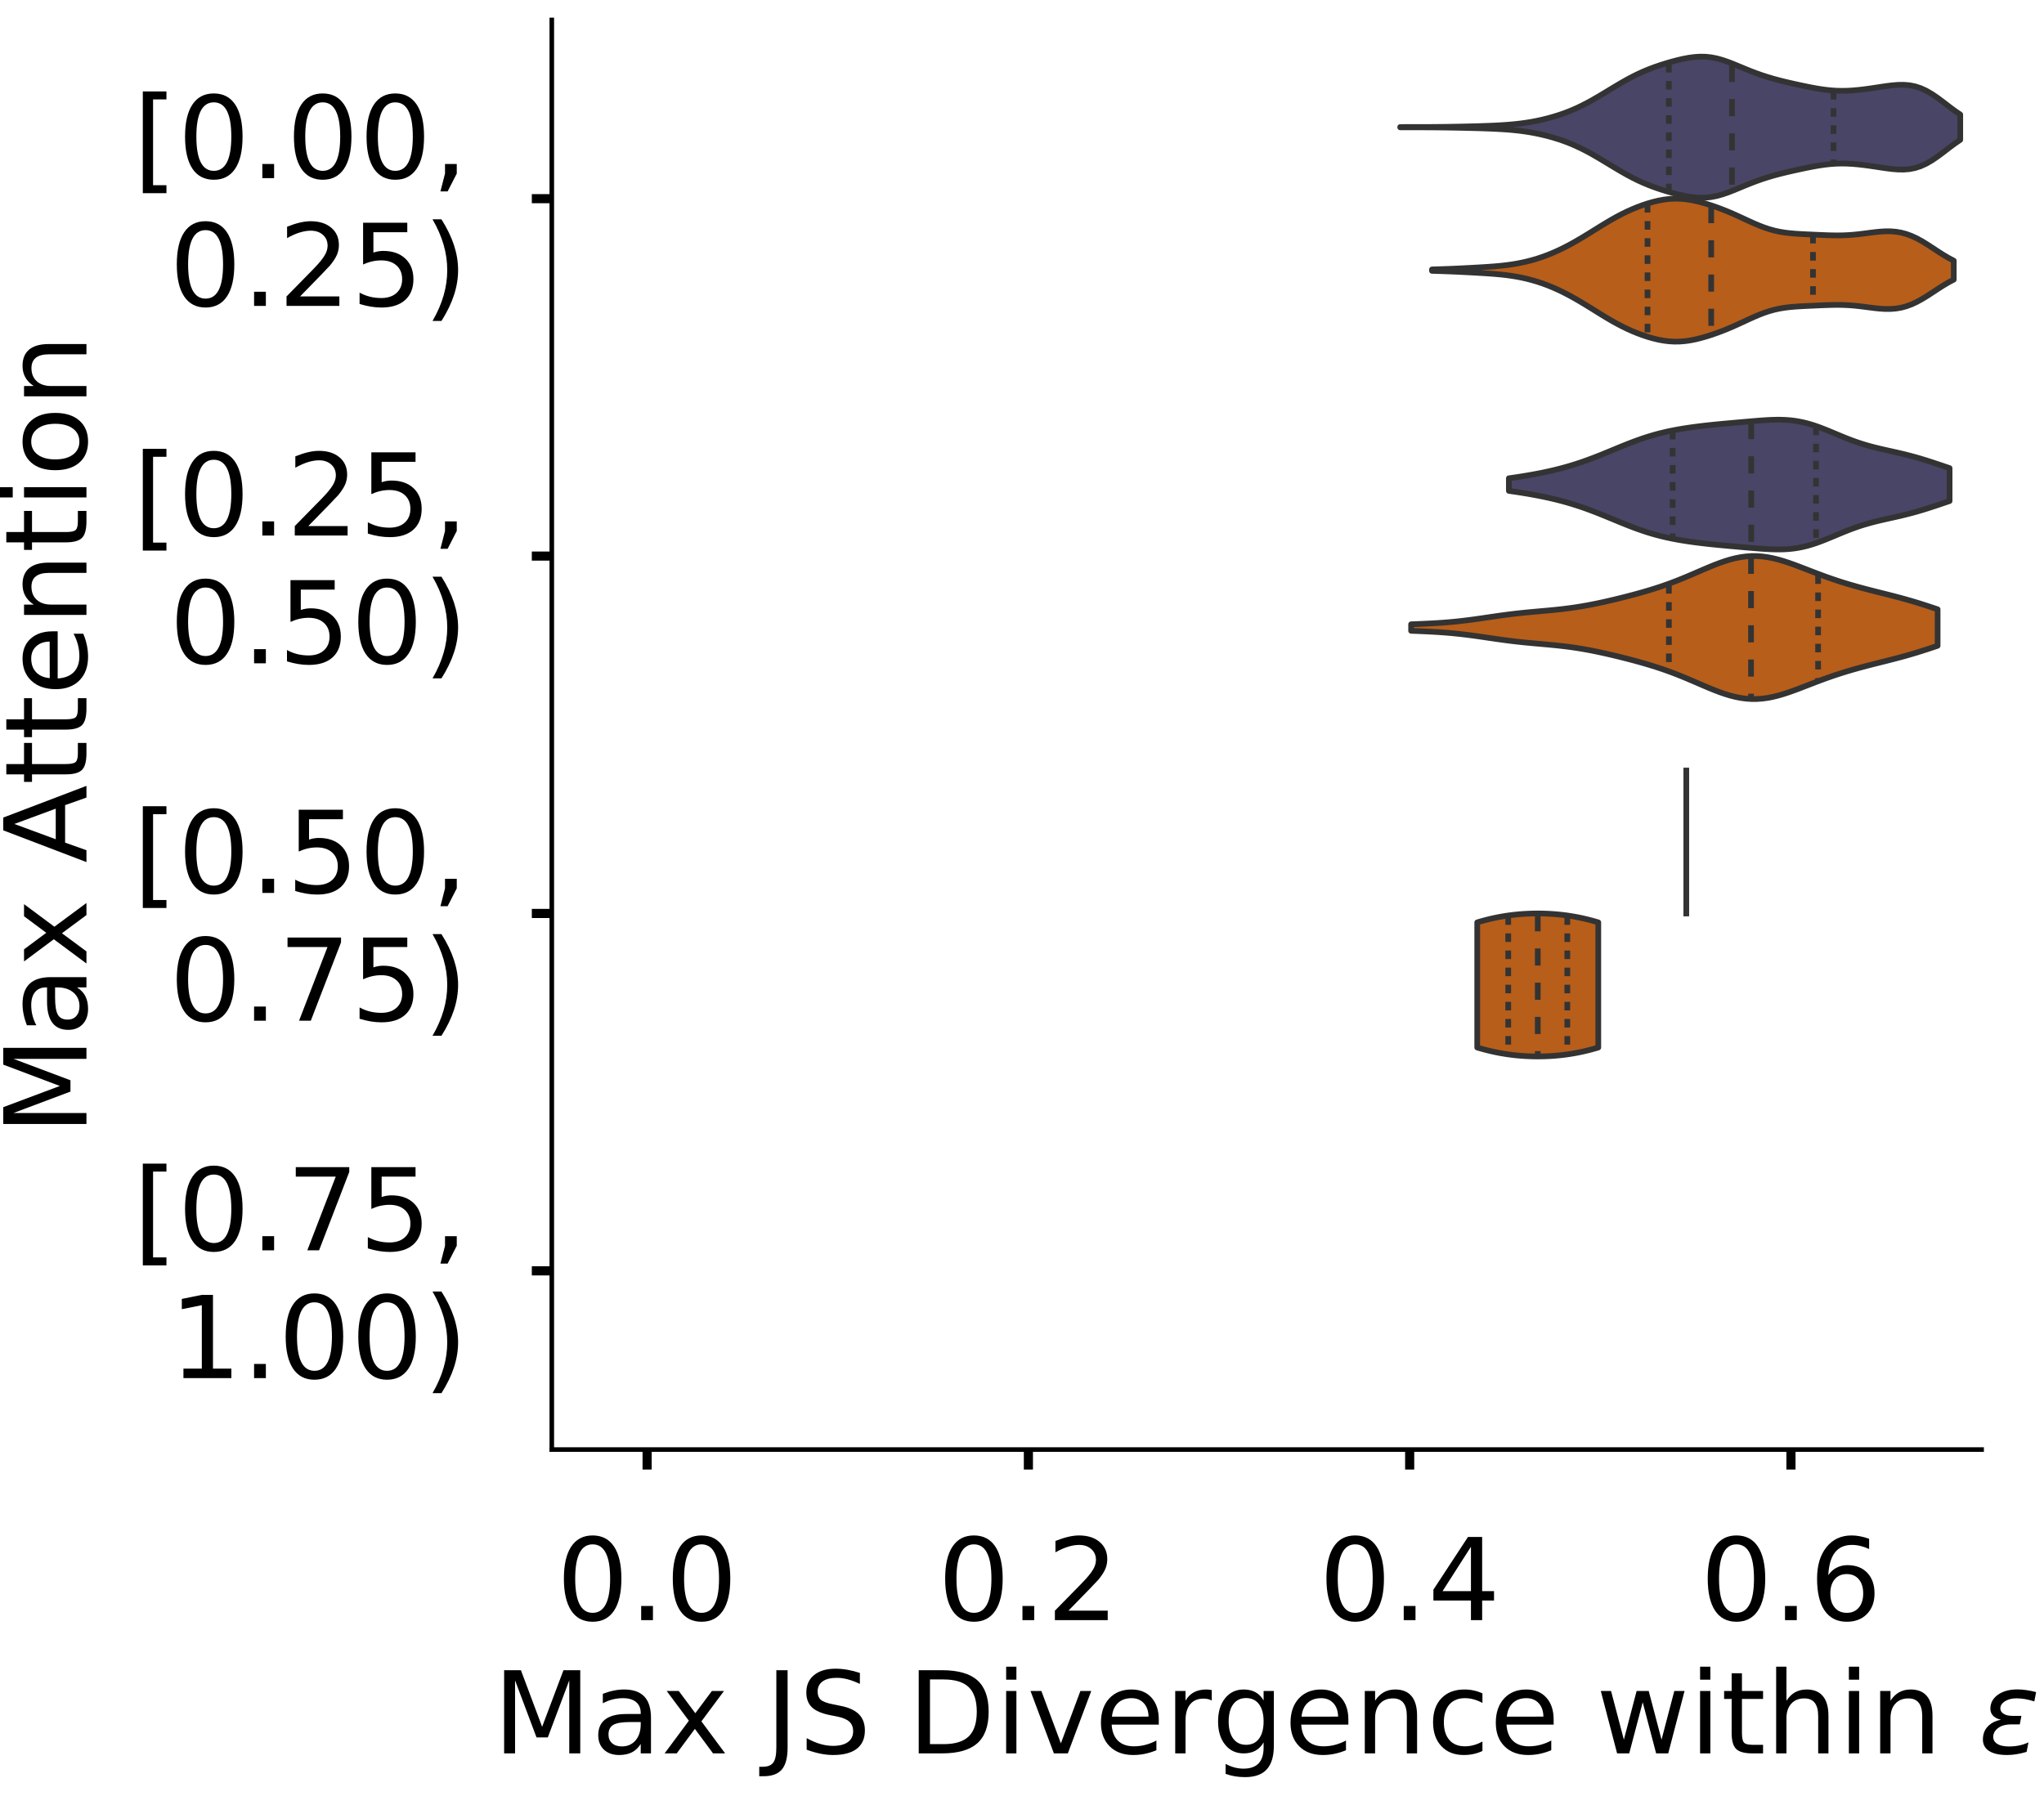 <?xml version="1.0" encoding="utf-8" standalone="no"?>
<!DOCTYPE svg PUBLIC "-//W3C//DTD SVG 1.1//EN"
  "http://www.w3.org/Graphics/SVG/1.1/DTD/svg11.dtd">
<!-- Created with matplotlib (https://matplotlib.org/) -->
<svg height="314.77pt" version="1.1" viewBox="0 0 358.206 314.77" width="358.206pt" xmlns="http://www.w3.org/2000/svg" xmlns:xlink="http://www.w3.org/1999/xlink">
 <defs>
  <style type="text/css">
*{stroke-linecap:butt;stroke-linejoin:round;}
  </style>
 </defs>
 <g id="figure_1">
  <g id="patch_1">
   <path d="M 0 314.77 
L 358.206 314.77 
L 358.206 0 
L 0 0 
z
" style="fill:#ffffff;"/>
  </g>
  <g id="axes_1">
   <g id="patch_2">
    <path d="M -265.23 254.07 
L -14.66 254.07 
L -14.66 3.5 
L -265.23 3.5 
z
" style="fill:#ffffff;"/>
   </g>
   <g id="patch_3">
    <path clip-path="url(#p8216a8f742)" d="M -253.84 254.07 
L -248.146 254.07 
L -248.146 254.07 
L -253.84 254.07 
z
" style="fill:#43406b;opacity:0.6;stroke:#000000;stroke-linejoin:miter;stroke-width:0.5;"/>
   </g>
   <g id="patch_4">
    <path clip-path="url(#p8216a8f742)" d="M -248.146 254.07 
L -242.451 254.07 
L -242.451 254.07 
L -248.146 254.07 
z
" style="fill:#43406b;opacity:0.6;stroke:#000000;stroke-linejoin:miter;stroke-width:0.5;"/>
   </g>
   <g id="patch_5">
    <path clip-path="url(#p8216a8f742)" d="M -242.451 254.07 
L -236.756 254.07 
L -236.756 254.07 
L -242.451 254.07 
z
" style="fill:#43406b;opacity:0.6;stroke:#000000;stroke-linejoin:miter;stroke-width:0.5;"/>
   </g>
   <g id="patch_6">
    <path clip-path="url(#p8216a8f742)" d="M -236.756 254.07 
L -231.061 254.07 
L -231.061 254.07 
L -236.756 254.07 
z
" style="fill:#43406b;opacity:0.6;stroke:#000000;stroke-linejoin:miter;stroke-width:0.5;"/>
   </g>
   <g id="patch_7">
    <path clip-path="url(#p8216a8f742)" d="M -231.061 254.07 
L -225.367 254.07 
L -225.367 254.07 
L -231.061 254.07 
z
" style="fill:#43406b;opacity:0.6;stroke:#000000;stroke-linejoin:miter;stroke-width:0.5;"/>
   </g>
   <g id="patch_8">
    <path clip-path="url(#p8216a8f742)" d="M -225.367 254.07 
L -219.672 254.07 
L -219.672 254.07 
L -225.367 254.07 
z
" style="fill:#43406b;opacity:0.6;stroke:#000000;stroke-linejoin:miter;stroke-width:0.5;"/>
   </g>
   <g id="patch_9">
    <path clip-path="url(#p8216a8f742)" d="M -219.672 254.07 
L -213.977 254.07 
L -213.977 254.07 
L -219.672 254.07 
z
" style="fill:#43406b;opacity:0.6;stroke:#000000;stroke-linejoin:miter;stroke-width:0.5;"/>
   </g>
   <g id="patch_10">
    <path clip-path="url(#p8216a8f742)" d="M -213.977 254.07 
L -208.282 254.07 
L -208.282 254.07 
L -213.977 254.07 
z
" style="fill:#43406b;opacity:0.6;stroke:#000000;stroke-linejoin:miter;stroke-width:0.5;"/>
   </g>
   <g id="patch_11">
    <path clip-path="url(#p8216a8f742)" d="M -208.282 254.07 
L -202.588 254.07 
L -202.588 254.07 
L -208.282 254.07 
z
" style="fill:#43406b;opacity:0.6;stroke:#000000;stroke-linejoin:miter;stroke-width:0.5;"/>
   </g>
   <g id="patch_12">
    <path clip-path="url(#p8216a8f742)" d="M -202.588 254.07 
L -196.893 254.07 
L -196.893 254.07 
L -202.588 254.07 
z
" style="fill:#43406b;opacity:0.6;stroke:#000000;stroke-linejoin:miter;stroke-width:0.5;"/>
   </g>
   <g id="patch_13">
    <path clip-path="url(#p8216a8f742)" d="M -196.893 254.07 
L -191.198 254.07 
L -191.198 254.07 
L -196.893 254.07 
z
" style="fill:#43406b;opacity:0.6;stroke:#000000;stroke-linejoin:miter;stroke-width:0.5;"/>
   </g>
   <g id="patch_14">
    <path clip-path="url(#p8216a8f742)" d="M -191.198 254.07 
L -185.503 254.07 
L -185.503 254.07 
L -191.198 254.07 
z
" style="fill:#43406b;opacity:0.6;stroke:#000000;stroke-linejoin:miter;stroke-width:0.5;"/>
   </g>
   <g id="patch_15">
    <path clip-path="url(#p8216a8f742)" d="M -185.503 254.07 
L -179.808 254.07 
L -179.808 254.07 
L -185.503 254.07 
z
" style="fill:#43406b;opacity:0.6;stroke:#000000;stroke-linejoin:miter;stroke-width:0.5;"/>
   </g>
   <g id="patch_16">
    <path clip-path="url(#p8216a8f742)" d="M -179.808 254.07 
L -174.114 254.07 
L -174.114 254.07 
L -179.808 254.07 
z
" style="fill:#43406b;opacity:0.6;stroke:#000000;stroke-linejoin:miter;stroke-width:0.5;"/>
   </g>
   <g id="patch_17">
    <path clip-path="url(#p8216a8f742)" d="M -174.114 254.07 
L -168.419 254.07 
L -168.419 254.07 
L -174.114 254.07 
z
" style="fill:#43406b;opacity:0.6;stroke:#000000;stroke-linejoin:miter;stroke-width:0.5;"/>
   </g>
   <g id="patch_18">
    <path clip-path="url(#p8216a8f742)" d="M -168.419 254.07 
L -162.724 254.07 
L -162.724 254.07 
L -168.419 254.07 
z
" style="fill:#43406b;opacity:0.6;stroke:#000000;stroke-linejoin:miter;stroke-width:0.5;"/>
   </g>
   <g id="patch_19">
    <path clip-path="url(#p8216a8f742)" d="M -162.724 254.07 
L -157.029 254.07 
L -157.029 254.07 
L -162.724 254.07 
z
" style="fill:#43406b;opacity:0.6;stroke:#000000;stroke-linejoin:miter;stroke-width:0.5;"/>
   </g>
   <g id="patch_20">
    <path clip-path="url(#p8216a8f742)" d="M -157.029 254.07 
L -151.335 254.07 
L -151.335 254.07 
L -157.029 254.07 
z
" style="fill:#43406b;opacity:0.6;stroke:#000000;stroke-linejoin:miter;stroke-width:0.5;"/>
   </g>
   <g id="patch_21">
    <path clip-path="url(#p8216a8f742)" d="M -151.335 254.07 
L -145.64 254.07 
L -145.64 254.07 
L -151.335 254.07 
z
" style="fill:#43406b;opacity:0.6;stroke:#000000;stroke-linejoin:miter;stroke-width:0.5;"/>
   </g>
   <g id="patch_22">
    <path clip-path="url(#p8216a8f742)" d="M -145.64 254.07 
L -139.945 254.07 
L -139.945 254.07 
L -145.64 254.07 
z
" style="fill:#43406b;opacity:0.6;stroke:#000000;stroke-linejoin:miter;stroke-width:0.5;"/>
   </g>
   <g id="patch_23">
    <path clip-path="url(#p8216a8f742)" d="M -139.945 254.07 
L -134.25 254.07 
L -134.25 254.07 
L -139.945 254.07 
z
" style="fill:#43406b;opacity:0.6;stroke:#000000;stroke-linejoin:miter;stroke-width:0.5;"/>
   </g>
   <g id="patch_24">
    <path clip-path="url(#p8216a8f742)" d="M -134.25 254.07 
L -128.555 254.07 
L -128.555 254.07 
L -134.25 254.07 
z
" style="fill:#43406b;opacity:0.6;stroke:#000000;stroke-linejoin:miter;stroke-width:0.5;"/>
   </g>
   <g id="patch_25">
    <path clip-path="url(#p8216a8f742)" d="M -128.555 254.07 
L -122.861 254.07 
L -122.861 253.244 
L -128.555 253.244 
z
" style="fill:#43406b;opacity:0.6;stroke:#000000;stroke-linejoin:miter;stroke-width:0.5;"/>
   </g>
   <g id="patch_26">
    <path clip-path="url(#p8216a8f742)" d="M -122.861 254.07 
L -117.166 254.07 
L -117.166 254.07 
L -122.861 254.07 
z
" style="fill:#43406b;opacity:0.6;stroke:#000000;stroke-linejoin:miter;stroke-width:0.5;"/>
   </g>
   <g id="patch_27">
    <path clip-path="url(#p8216a8f742)" d="M -117.166 254.07 
L -111.471 254.07 
L -111.471 251.593 
L -117.166 251.593 
z
" style="fill:#43406b;opacity:0.6;stroke:#000000;stroke-linejoin:miter;stroke-width:0.5;"/>
   </g>
   <g id="patch_28">
    <path clip-path="url(#p8216a8f742)" d="M -111.471 254.07 
L -105.776 254.07 
L -105.776 248.29 
L -111.471 248.29 
z
" style="fill:#43406b;opacity:0.6;stroke:#000000;stroke-linejoin:miter;stroke-width:0.5;"/>
   </g>
   <g id="patch_29">
    <path clip-path="url(#p8216a8f742)" d="M -105.776 254.07 
L -100.082 254.07 
L -100.082 240.032 
L -105.776 240.032 
z
" style="fill:#43406b;opacity:0.6;stroke:#000000;stroke-linejoin:miter;stroke-width:0.5;"/>
   </g>
   <g id="patch_30">
    <path clip-path="url(#p8216a8f742)" d="M -100.082 254.07 
L -94.387 254.07 
L -94.387 211.957 
L -100.082 211.957 
z
" style="fill:#43406b;opacity:0.6;stroke:#000000;stroke-linejoin:miter;stroke-width:0.5;"/>
   </g>
   <g id="patch_31">
    <path clip-path="url(#p8216a8f742)" d="M -94.387 254.07 
L -88.692 254.07 
L -88.692 150.853 
L -94.387 150.853 
z
" style="fill:#43406b;opacity:0.6;stroke:#000000;stroke-linejoin:miter;stroke-width:0.5;"/>
   </g>
   <g id="patch_32">
    <path clip-path="url(#p8216a8f742)" d="M -88.692 254.07 
L -82.997 254.07 
L -82.997 85.62 
L -88.692 85.62 
z
" style="fill:#43406b;opacity:0.6;stroke:#000000;stroke-linejoin:miter;stroke-width:0.5;"/>
   </g>
   <g id="patch_33">
    <path clip-path="url(#p8216a8f742)" d="M -82.997 254.07 
L -77.302 254.07 
L -77.302 36.075 
L -82.997 36.075 
z
" style="fill:#43406b;opacity:0.6;stroke:#000000;stroke-linejoin:miter;stroke-width:0.5;"/>
   </g>
   <g id="patch_34">
    <path clip-path="url(#p8216a8f742)" d="M -77.302 254.07 
L -71.608 254.07 
L -71.608 15.432 
L -77.302 15.432 
z
" style="fill:#43406b;opacity:0.6;stroke:#000000;stroke-linejoin:miter;stroke-width:0.5;"/>
   </g>
   <g id="patch_35">
    <path clip-path="url(#p8216a8f742)" d="M -71.608 254.07 
L -65.913 254.07 
L -65.913 36.901 
L -71.608 36.901 
z
" style="fill:#43406b;opacity:0.6;stroke:#000000;stroke-linejoin:miter;stroke-width:0.5;"/>
   </g>
   <g id="patch_36">
    <path clip-path="url(#p8216a8f742)" d="M -65.913 254.07 
L -60.218 254.07 
L -60.218 86.445 
L -65.913 86.445 
z
" style="fill:#43406b;opacity:0.6;stroke:#000000;stroke-linejoin:miter;stroke-width:0.5;"/>
   </g>
   <g id="patch_37">
    <path clip-path="url(#p8216a8f742)" d="M -60.218 254.07 
L -54.523 254.07 
L -54.523 101.309 
L -60.218 101.309 
z
" style="fill:#43406b;opacity:0.6;stroke:#000000;stroke-linejoin:miter;stroke-width:0.5;"/>
   </g>
   <g id="patch_38">
    <path clip-path="url(#p8216a8f742)" d="M -54.523 254.07 
L -48.829 254.07 
L -48.829 138.467 
L -54.523 138.467 
z
" style="fill:#43406b;opacity:0.6;stroke:#000000;stroke-linejoin:miter;stroke-width:0.5;"/>
   </g>
   <g id="patch_39">
    <path clip-path="url(#p8216a8f742)" d="M -48.829 254.07 
L -43.134 254.07 
L -43.134 126.906 
L -48.829 126.906 
z
" style="fill:#43406b;opacity:0.6;stroke:#000000;stroke-linejoin:miter;stroke-width:0.5;"/>
   </g>
   <g id="patch_40">
    <path clip-path="url(#p8216a8f742)" d="M -43.134 254.07 
L -37.439 254.07 
L -37.439 102.134 
L -43.134 102.134 
z
" style="fill:#43406b;opacity:0.6;stroke:#000000;stroke-linejoin:miter;stroke-width:0.5;"/>
   </g>
   <g id="patch_41">
    <path clip-path="url(#p8216a8f742)" d="M -37.439 254.07 
L -31.744 254.07 
L -31.744 126.906 
L -37.439 126.906 
z
" style="fill:#43406b;opacity:0.6;stroke:#000000;stroke-linejoin:miter;stroke-width:0.5;"/>
   </g>
   <g id="patch_42">
    <path clip-path="url(#p8216a8f742)" d="M -31.744 254.07 
L -26.05 254.07 
L -26.05 242.51 
L -31.744 242.51 
z
" style="fill:#43406b;opacity:0.6;stroke:#000000;stroke-linejoin:miter;stroke-width:0.5;"/>
   </g>
   <g id="patch_43">
    <path clip-path="url(#p8216a8f742)" d="M -253.84 254.07 
L -248.146 254.07 
L -248.146 254.07 
L -253.84 254.07 
z
" style="fill:#d15a00;opacity:0.6;stroke:#000000;stroke-linejoin:miter;stroke-width:0.5;"/>
   </g>
   <g id="patch_44">
    <path clip-path="url(#p8216a8f742)" d="M -248.146 254.07 
L -242.451 254.07 
L -242.451 254.07 
L -248.146 254.07 
z
" style="fill:#d15a00;opacity:0.6;stroke:#000000;stroke-linejoin:miter;stroke-width:0.5;"/>
   </g>
   <g id="patch_45">
    <path clip-path="url(#p8216a8f742)" d="M -242.451 254.07 
L -236.756 254.07 
L -236.756 254.07 
L -242.451 254.07 
z
" style="fill:#d15a00;opacity:0.6;stroke:#000000;stroke-linejoin:miter;stroke-width:0.5;"/>
   </g>
   <g id="patch_46">
    <path clip-path="url(#p8216a8f742)" d="M -236.756 254.07 
L -231.061 254.07 
L -231.061 254.07 
L -236.756 254.07 
z
" style="fill:#d15a00;opacity:0.6;stroke:#000000;stroke-linejoin:miter;stroke-width:0.5;"/>
   </g>
   <g id="patch_47">
    <path clip-path="url(#p8216a8f742)" d="M -231.061 254.07 
L -225.367 254.07 
L -225.367 254.07 
L -231.061 254.07 
z
" style="fill:#d15a00;opacity:0.6;stroke:#000000;stroke-linejoin:miter;stroke-width:0.5;"/>
   </g>
   <g id="patch_48">
    <path clip-path="url(#p8216a8f742)" d="M -225.367 254.07 
L -219.672 254.07 
L -219.672 254.07 
L -225.367 254.07 
z
" style="fill:#d15a00;opacity:0.6;stroke:#000000;stroke-linejoin:miter;stroke-width:0.5;"/>
   </g>
   <g id="patch_49">
    <path clip-path="url(#p8216a8f742)" d="M -219.672 254.07 
L -213.977 254.07 
L -213.977 254.07 
L -219.672 254.07 
z
" style="fill:#d15a00;opacity:0.6;stroke:#000000;stroke-linejoin:miter;stroke-width:0.5;"/>
   </g>
   <g id="patch_50">
    <path clip-path="url(#p8216a8f742)" d="M -213.977 254.07 
L -208.282 254.07 
L -208.282 254.07 
L -213.977 254.07 
z
" style="fill:#d15a00;opacity:0.6;stroke:#000000;stroke-linejoin:miter;stroke-width:0.5;"/>
   </g>
   <g id="patch_51">
    <path clip-path="url(#p8216a8f742)" d="M -208.282 254.07 
L -202.588 254.07 
L -202.588 254.07 
L -208.282 254.07 
z
" style="fill:#d15a00;opacity:0.6;stroke:#000000;stroke-linejoin:miter;stroke-width:0.5;"/>
   </g>
   <g id="patch_52">
    <path clip-path="url(#p8216a8f742)" d="M -202.588 254.07 
L -196.893 254.07 
L -196.893 254.07 
L -202.588 254.07 
z
" style="fill:#d15a00;opacity:0.6;stroke:#000000;stroke-linejoin:miter;stroke-width:0.5;"/>
   </g>
   <g id="patch_53">
    <path clip-path="url(#p8216a8f742)" d="M -196.893 254.07 
L -191.198 254.07 
L -191.198 254.07 
L -196.893 254.07 
z
" style="fill:#d15a00;opacity:0.6;stroke:#000000;stroke-linejoin:miter;stroke-width:0.5;"/>
   </g>
   <g id="patch_54">
    <path clip-path="url(#p8216a8f742)" d="M -191.198 254.07 
L -185.503 254.07 
L -185.503 254.07 
L -191.198 254.07 
z
" style="fill:#d15a00;opacity:0.6;stroke:#000000;stroke-linejoin:miter;stroke-width:0.5;"/>
   </g>
   <g id="patch_55">
    <path clip-path="url(#p8216a8f742)" d="M -185.503 254.07 
L -179.808 254.07 
L -179.808 254.07 
L -185.503 254.07 
z
" style="fill:#d15a00;opacity:0.6;stroke:#000000;stroke-linejoin:miter;stroke-width:0.5;"/>
   </g>
   <g id="patch_56">
    <path clip-path="url(#p8216a8f742)" d="M -179.808 254.07 
L -174.114 254.07 
L -174.114 254.07 
L -179.808 254.07 
z
" style="fill:#d15a00;opacity:0.6;stroke:#000000;stroke-linejoin:miter;stroke-width:0.5;"/>
   </g>
   <g id="patch_57">
    <path clip-path="url(#p8216a8f742)" d="M -174.114 254.07 
L -168.419 254.07 
L -168.419 254.07 
L -174.114 254.07 
z
" style="fill:#d15a00;opacity:0.6;stroke:#000000;stroke-linejoin:miter;stroke-width:0.5;"/>
   </g>
   <g id="patch_58">
    <path clip-path="url(#p8216a8f742)" d="M -168.419 254.07 
L -162.724 254.07 
L -162.724 254.07 
L -168.419 254.07 
z
" style="fill:#d15a00;opacity:0.6;stroke:#000000;stroke-linejoin:miter;stroke-width:0.5;"/>
   </g>
   <g id="patch_59">
    <path clip-path="url(#p8216a8f742)" d="M -162.724 254.07 
L -157.029 254.07 
L -157.029 254.07 
L -162.724 254.07 
z
" style="fill:#d15a00;opacity:0.6;stroke:#000000;stroke-linejoin:miter;stroke-width:0.5;"/>
   </g>
   <g id="patch_60">
    <path clip-path="url(#p8216a8f742)" d="M -157.029 254.07 
L -151.335 254.07 
L -151.335 254.07 
L -157.029 254.07 
z
" style="fill:#d15a00;opacity:0.6;stroke:#000000;stroke-linejoin:miter;stroke-width:0.5;"/>
   </g>
   <g id="patch_61">
    <path clip-path="url(#p8216a8f742)" d="M -151.335 254.07 
L -145.64 254.07 
L -145.64 254.07 
L -151.335 254.07 
z
" style="fill:#d15a00;opacity:0.6;stroke:#000000;stroke-linejoin:miter;stroke-width:0.5;"/>
   </g>
   <g id="patch_62">
    <path clip-path="url(#p8216a8f742)" d="M -145.64 254.07 
L -139.945 254.07 
L -139.945 254.07 
L -145.64 254.07 
z
" style="fill:#d15a00;opacity:0.6;stroke:#000000;stroke-linejoin:miter;stroke-width:0.5;"/>
   </g>
   <g id="patch_63">
    <path clip-path="url(#p8216a8f742)" d="M -139.945 254.07 
L -134.25 254.07 
L -134.25 254.07 
L -139.945 254.07 
z
" style="fill:#d15a00;opacity:0.6;stroke:#000000;stroke-linejoin:miter;stroke-width:0.5;"/>
   </g>
   <g id="patch_64">
    <path clip-path="url(#p8216a8f742)" d="M -134.25 254.07 
L -128.555 254.07 
L -128.555 254.07 
L -134.25 254.07 
z
" style="fill:#d15a00;opacity:0.6;stroke:#000000;stroke-linejoin:miter;stroke-width:0.5;"/>
   </g>
   <g id="patch_65">
    <path clip-path="url(#p8216a8f742)" d="M -128.555 254.07 
L -122.861 254.07 
L -122.861 252.293 
L -128.555 252.293 
z
" style="fill:#d15a00;opacity:0.6;stroke:#000000;stroke-linejoin:miter;stroke-width:0.5;"/>
   </g>
   <g id="patch_66">
    <path clip-path="url(#p8216a8f742)" d="M -122.861 254.07 
L -117.166 254.07 
L -117.166 251.404 
L -122.861 251.404 
z
" style="fill:#d15a00;opacity:0.6;stroke:#000000;stroke-linejoin:miter;stroke-width:0.5;"/>
   </g>
   <g id="patch_67">
    <path clip-path="url(#p8216a8f742)" d="M -117.166 254.07 
L -111.471 254.07 
L -111.471 249.626 
L -117.166 249.626 
z
" style="fill:#d15a00;opacity:0.6;stroke:#000000;stroke-linejoin:miter;stroke-width:0.5;"/>
   </g>
   <g id="patch_68">
    <path clip-path="url(#p8216a8f742)" d="M -111.471 254.07 
L -105.776 254.07 
L -105.776 238.962 
L -111.471 238.962 
z
" style="fill:#d15a00;opacity:0.6;stroke:#000000;stroke-linejoin:miter;stroke-width:0.5;"/>
   </g>
   <g id="patch_69">
    <path clip-path="url(#p8216a8f742)" d="M -105.776 254.07 
L -100.082 254.07 
L -100.082 223.854 
L -105.776 223.854 
z
" style="fill:#d15a00;opacity:0.6;stroke:#000000;stroke-linejoin:miter;stroke-width:0.5;"/>
   </g>
   <g id="patch_70">
    <path clip-path="url(#p8216a8f742)" d="M -100.082 254.07 
L -94.387 254.07 
L -94.387 185.639 
L -100.082 185.639 
z
" style="fill:#d15a00;opacity:0.6;stroke:#000000;stroke-linejoin:miter;stroke-width:0.5;"/>
   </g>
   <g id="patch_71">
    <path clip-path="url(#p8216a8f742)" d="M -94.387 254.07 
L -88.692 254.07 
L -88.692 116.32 
L -94.387 116.32 
z
" style="fill:#d15a00;opacity:0.6;stroke:#000000;stroke-linejoin:miter;stroke-width:0.5;"/>
   </g>
   <g id="patch_72">
    <path clip-path="url(#p8216a8f742)" d="M -88.692 254.07 
L -82.997 254.07 
L -82.997 48.778 
L -88.692 48.778 
z
" style="fill:#d15a00;opacity:0.6;stroke:#000000;stroke-linejoin:miter;stroke-width:0.5;"/>
   </g>
   <g id="patch_73">
    <path clip-path="url(#p8216a8f742)" d="M -82.997 254.07 
L -77.302 254.07 
L -77.302 21.228 
L -82.997 21.228 
z
" style="fill:#d15a00;opacity:0.6;stroke:#000000;stroke-linejoin:miter;stroke-width:0.5;"/>
   </g>
   <g id="patch_74">
    <path clip-path="url(#p8216a8f742)" d="M -77.302 254.07 
L -71.608 254.07 
L -71.608 20.339 
L -77.302 20.339 
z
" style="fill:#d15a00;opacity:0.6;stroke:#000000;stroke-linejoin:miter;stroke-width:0.5;"/>
   </g>
   <g id="patch_75">
    <path clip-path="url(#p8216a8f742)" d="M -71.608 254.07 
L -65.913 254.07 
L -65.913 47.889 
L -71.608 47.889 
z
" style="fill:#d15a00;opacity:0.6;stroke:#000000;stroke-linejoin:miter;stroke-width:0.5;"/>
   </g>
   <g id="patch_76">
    <path clip-path="url(#p8216a8f742)" d="M -65.913 254.07 
L -60.218 254.07 
L -60.218 119.875 
L -65.913 119.875 
z
" style="fill:#d15a00;opacity:0.6;stroke:#000000;stroke-linejoin:miter;stroke-width:0.5;"/>
   </g>
   <g id="patch_77">
    <path clip-path="url(#p8216a8f742)" d="M -60.218 254.07 
L -54.523 254.07 
L -54.523 122.541 
L -60.218 122.541 
z
" style="fill:#d15a00;opacity:0.6;stroke:#000000;stroke-linejoin:miter;stroke-width:0.5;"/>
   </g>
   <g id="patch_78">
    <path clip-path="url(#p8216a8f742)" d="M -54.523 254.07 
L -48.829 254.07 
L -48.829 141.204 
L -54.523 141.204 
z
" style="fill:#d15a00;opacity:0.6;stroke:#000000;stroke-linejoin:miter;stroke-width:0.5;"/>
   </g>
   <g id="patch_79">
    <path clip-path="url(#p8216a8f742)" d="M -48.829 254.07 
L -43.134 254.07 
L -43.134 135.871 
L -48.829 135.871 
z
" style="fill:#d15a00;opacity:0.6;stroke:#000000;stroke-linejoin:miter;stroke-width:0.5;"/>
   </g>
   <g id="patch_80">
    <path clip-path="url(#p8216a8f742)" d="M -43.134 254.07 
L -37.439 254.07 
L -37.439 104.767 
L -43.134 104.767 
z
" style="fill:#d15a00;opacity:0.6;stroke:#000000;stroke-linejoin:miter;stroke-width:0.5;"/>
   </g>
   <g id="patch_81">
    <path clip-path="url(#p8216a8f742)" d="M -37.439 254.07 
L -31.744 254.07 
L -31.744 175.863 
L -37.439 175.863 
z
" style="fill:#d15a00;opacity:0.6;stroke:#000000;stroke-linejoin:miter;stroke-width:0.5;"/>
   </g>
   <g id="patch_82">
    <path clip-path="url(#p8216a8f742)" d="M -31.744 254.07 
L -26.05 254.07 
L -26.05 252.293 
L -31.744 252.293 
z
" style="fill:#d15a00;opacity:0.6;stroke:#000000;stroke-linejoin:miter;stroke-width:0.5;"/>
   </g>
   <g id="matplotlib.axis_1">
    <g id="xtick_1">
     <g id="line2d_1">
      <defs>
       <path d="M 0 0 
L 0 3.5 
" id="mc5e639a1a4" style="stroke:#000000;stroke-width:1.6;"/>
      </defs>
      <g/>
     </g>
     <g id="text_1">
      <!-- 0.0 -->
      <defs>
       <path d="M 31.781 66.406 
Q 24.172 66.406 20.328 58.906 
Q 16.5 51.422 16.5 36.375 
Q 16.5 21.391 20.328 13.891 
Q 24.172 6.391 31.781 6.391 
Q 39.453 6.391 43.281 13.891 
Q 47.125 21.391 47.125 36.375 
Q 47.125 51.422 43.281 58.906 
Q 39.453 66.406 31.781 66.406 
z
M 31.781 74.219 
Q 44.047 74.219 50.516 64.516 
Q 56.984 54.828 56.984 36.375 
Q 56.984 17.969 50.516 8.266 
Q 44.047 -1.422 31.781 -1.422 
Q 19.531 -1.422 13.062 8.266 
Q 6.594 17.969 6.594 36.375 
Q 6.594 54.828 13.062 64.516 
Q 19.531 74.219 31.781 74.219 
z
" id="DejaVuSans-48"/>
       <path d="M 10.688 12.406 
L 21 12.406 
L 21 0 
L 10.688 0 
z
" id="DejaVuSans-46"/>
      </defs>
      <g transform="translate(-269.744 283.967)scale(0.2 -0.2)">
       <use xlink:href="#DejaVuSans-48"/>
       <use x="63.623" xlink:href="#DejaVuSans-46"/>
       <use x="95.41" xlink:href="#DejaVuSans-48"/>
      </g>
     </g>
    </g>
    <g id="xtick_2">
     <g id="line2d_2">
      <g/>
     </g>
     <g id="text_2">
      <!-- 0.2 -->
      <defs>
       <path d="M 19.188 8.297 
L 53.609 8.297 
L 53.609 0 
L 7.328 0 
L 7.328 8.297 
Q 12.938 14.109 22.625 23.891 
Q 32.328 33.688 34.812 36.531 
Q 39.547 41.844 41.422 45.531 
Q 43.312 49.219 43.312 52.781 
Q 43.312 58.594 39.234 62.25 
Q 35.156 65.922 28.609 65.922 
Q 23.969 65.922 18.812 64.312 
Q 13.672 62.703 7.812 59.422 
L 7.812 69.391 
Q 13.766 71.781 18.938 73 
Q 24.125 74.219 28.422 74.219 
Q 39.75 74.219 46.484 68.547 
Q 53.219 62.891 53.219 53.422 
Q 53.219 48.922 51.531 44.891 
Q 49.859 40.875 45.406 35.406 
Q 44.188 33.984 37.641 27.219 
Q 31.109 20.453 19.188 8.297 
z
" id="DejaVuSans-50"/>
      </defs>
      <g transform="translate(-204.66 283.967)scale(0.2 -0.2)">
       <use xlink:href="#DejaVuSans-48"/>
       <use x="63.623" xlink:href="#DejaVuSans-46"/>
       <use x="95.41" xlink:href="#DejaVuSans-50"/>
      </g>
     </g>
    </g>
    <g id="xtick_3">
     <g id="line2d_3">
      <g/>
     </g>
     <g id="text_3">
      <!-- 0.4 -->
      <defs>
       <path d="M 37.797 64.312 
L 12.891 25.391 
L 37.797 25.391 
z
M 35.203 72.906 
L 47.609 72.906 
L 47.609 25.391 
L 58.016 25.391 
L 58.016 17.188 
L 47.609 17.188 
L 47.609 0 
L 37.797 0 
L 37.797 17.188 
L 4.891 17.188 
L 4.891 26.703 
z
" id="DejaVuSans-52"/>
      </defs>
      <g transform="translate(-139.577 283.967)scale(0.2 -0.2)">
       <use xlink:href="#DejaVuSans-48"/>
       <use x="63.623" xlink:href="#DejaVuSans-46"/>
       <use x="95.41" xlink:href="#DejaVuSans-52"/>
      </g>
     </g>
    </g>
    <g id="xtick_4">
     <g id="line2d_4">
      <g/>
     </g>
     <g id="text_4">
      <!-- 0.6 -->
      <defs>
       <path d="M 33.016 40.375 
Q 26.375 40.375 22.484 35.828 
Q 18.609 31.297 18.609 23.391 
Q 18.609 15.531 22.484 10.953 
Q 26.375 6.391 33.016 6.391 
Q 39.656 6.391 43.531 10.953 
Q 47.406 15.531 47.406 23.391 
Q 47.406 31.297 43.531 35.828 
Q 39.656 40.375 33.016 40.375 
z
M 52.594 71.297 
L 52.594 62.312 
Q 48.875 64.062 45.094 64.984 
Q 41.312 65.922 37.594 65.922 
Q 27.828 65.922 22.672 59.328 
Q 17.531 52.734 16.797 39.406 
Q 19.672 43.656 24.016 45.922 
Q 28.375 48.188 33.594 48.188 
Q 44.578 48.188 50.953 41.516 
Q 57.328 34.859 57.328 23.391 
Q 57.328 12.156 50.688 5.359 
Q 44.047 -1.422 33.016 -1.422 
Q 20.359 -1.422 13.672 8.266 
Q 6.984 17.969 6.984 36.375 
Q 6.984 53.656 15.188 63.938 
Q 23.391 74.219 37.203 74.219 
Q 40.922 74.219 44.703 73.484 
Q 48.484 72.75 52.594 71.297 
z
" id="DejaVuSans-54"/>
      </defs>
      <g transform="translate(-74.494 283.967)scale(0.2 -0.2)">
       <use xlink:href="#DejaVuSans-48"/>
       <use x="63.623" xlink:href="#DejaVuSans-46"/>
       <use x="95.41" xlink:href="#DejaVuSans-54"/>
      </g>
     </g>
    </g>
    <g id="text_5">
     <!--   -->
     <defs>
      <path id="DejaVuSans-32"/>
     </defs>
     <g transform="translate(-143.123 307.323)scale(0.2 -0.2)">
      <use xlink:href="#DejaVuSans-32"/>
     </g>
    </g>
   </g>
   <g id="matplotlib.axis_2">
    <g id="ytick_1">
     <g id="line2d_5">
      <defs>
       <path d="M 0 0 
L -3.5 0 
" id="mac091d7538" style="stroke:#000000;stroke-width:1.6;"/>
      </defs>
      <g/>
     </g>
     <g id="text_6">
      <!-- 0.000 -->
      <g transform="translate(-337.186 261.668)scale(0.2 -0.2)">
       <use xlink:href="#DejaVuSans-48"/>
       <use x="63.623" xlink:href="#DejaVuSans-46"/>
       <use x="95.41" xlink:href="#DejaVuSans-48"/>
       <use x="159.033" xlink:href="#DejaVuSans-48"/>
       <use x="222.656" xlink:href="#DejaVuSans-48"/>
      </g>
     </g>
    </g>
    <g id="ytick_2">
     <g id="line2d_6">
      <g/>
     </g>
     <g id="text_7">
      <!-- 0.025 -->
      <defs>
       <path d="M 10.797 72.906 
L 49.516 72.906 
L 49.516 64.594 
L 19.828 64.594 
L 19.828 46.734 
Q 21.969 47.469 24.109 47.828 
Q 26.266 48.188 28.422 48.188 
Q 40.625 48.188 47.75 41.5 
Q 54.891 34.812 54.891 23.391 
Q 54.891 11.625 47.562 5.094 
Q 40.234 -1.422 26.906 -1.422 
Q 22.312 -1.422 17.547 -0.641 
Q 12.797 0.141 7.719 1.703 
L 7.719 11.625 
Q 12.109 9.234 16.797 8.062 
Q 21.484 6.891 26.703 6.891 
Q 35.156 6.891 40.078 11.328 
Q 45.016 15.766 45.016 23.391 
Q 45.016 31 40.078 35.438 
Q 35.156 39.891 26.703 39.891 
Q 22.75 39.891 18.812 39.016 
Q 14.891 38.141 10.797 36.281 
z
" id="DejaVuSans-53"/>
      </defs>
      <g transform="translate(-337.186 215.056)scale(0.2 -0.2)">
       <use xlink:href="#DejaVuSans-48"/>
       <use x="63.623" xlink:href="#DejaVuSans-46"/>
       <use x="95.41" xlink:href="#DejaVuSans-48"/>
       <use x="159.033" xlink:href="#DejaVuSans-50"/>
       <use x="222.656" xlink:href="#DejaVuSans-53"/>
      </g>
     </g>
    </g>
    <g id="ytick_3">
     <g id="line2d_7">
      <g/>
     </g>
     <g id="text_8">
      <!-- 0.050 -->
      <g transform="translate(-337.186 168.443)scale(0.2 -0.2)">
       <use xlink:href="#DejaVuSans-48"/>
       <use x="63.623" xlink:href="#DejaVuSans-46"/>
       <use x="95.41" xlink:href="#DejaVuSans-48"/>
       <use x="159.033" xlink:href="#DejaVuSans-53"/>
       <use x="222.656" xlink:href="#DejaVuSans-48"/>
      </g>
     </g>
    </g>
    <g id="ytick_4">
     <g id="line2d_8">
      <g/>
     </g>
     <g id="text_9">
      <!-- 0.075 -->
      <defs>
       <path d="M 8.203 72.906 
L 55.078 72.906 
L 55.078 68.703 
L 28.609 0 
L 18.312 0 
L 43.219 64.594 
L 8.203 64.594 
z
" id="DejaVuSans-55"/>
      </defs>
      <g transform="translate(-337.186 121.83)scale(0.2 -0.2)">
       <use xlink:href="#DejaVuSans-48"/>
       <use x="63.623" xlink:href="#DejaVuSans-46"/>
       <use x="95.41" xlink:href="#DejaVuSans-48"/>
       <use x="159.033" xlink:href="#DejaVuSans-55"/>
       <use x="222.656" xlink:href="#DejaVuSans-53"/>
      </g>
     </g>
    </g>
    <g id="ytick_5">
     <g id="line2d_9">
      <g/>
     </g>
     <g id="text_10">
      <!-- 0.100 -->
      <defs>
       <path d="M 12.406 8.297 
L 28.516 8.297 
L 28.516 63.922 
L 10.984 60.406 
L 10.984 69.391 
L 28.422 72.906 
L 38.281 72.906 
L 38.281 8.297 
L 54.391 8.297 
L 54.391 0 
L 12.406 0 
z
" id="DejaVuSans-49"/>
      </defs>
      <g transform="translate(-337.186 75.217)scale(0.2 -0.2)">
       <use xlink:href="#DejaVuSans-48"/>
       <use x="63.623" xlink:href="#DejaVuSans-46"/>
       <use x="95.41" xlink:href="#DejaVuSans-49"/>
       <use x="159.033" xlink:href="#DejaVuSans-48"/>
       <use x="222.656" xlink:href="#DejaVuSans-48"/>
      </g>
     </g>
    </g>
    <g id="ytick_6">
     <g id="line2d_10">
      <g/>
     </g>
     <g id="text_11">
      <!-- 0.125 -->
      <g transform="translate(-337.186 28.604)scale(0.2 -0.2)">
       <use xlink:href="#DejaVuSans-48"/>
       <use x="63.623" xlink:href="#DejaVuSans-46"/>
       <use x="95.41" xlink:href="#DejaVuSans-49"/>
       <use x="159.033" xlink:href="#DejaVuSans-50"/>
       <use x="222.656" xlink:href="#DejaVuSans-53"/>
      </g>
     </g>
    </g>
    <g id="text_12">
     <!--   -->
     <g transform="translate(-344.846 131.582)rotate(-90)scale(0.176 -0.176)">
      <use xlink:href="#DejaVuSans-32"/>
     </g>
    </g>
   </g>
   <g id="patch_83">
    <path style="fill:none;stroke:#000000;stroke-linecap:square;stroke-linejoin:miter;stroke-width:0.8;"/>
   </g>
   <g id="patch_84">
    <path style="fill:none;stroke:#000000;stroke-linecap:square;stroke-linejoin:miter;stroke-width:0.8;"/>
   </g>
  </g>
  <g id="axes_2">
   <g id="patch_85">
    <path d="M 96.7 254.07 
L 347.27 254.07 
L 347.27 3.5 
L 96.7 3.5 
z
" style="fill:#ffffff;"/>
   </g>
   <g id="PolyCollection_1">
    <defs>
     <path d="M 245.381 -292.449 
L 245.381 -292.505 
L 246.373 -292.506 
L 247.364 -292.506 
L 248.355 -292.507 
L 249.347 -292.508 
L 250.338 -292.512 
L 251.33 -292.518 
L 252.321 -292.527 
L 253.312 -292.539 
L 254.304 -292.555 
L 255.295 -292.573 
L 256.286 -292.593 
L 257.278 -292.615 
L 258.269 -292.639 
L 259.261 -292.667 
L 260.252 -292.698 
L 261.243 -292.736 
L 262.235 -292.781 
L 263.226 -292.836 
L 264.218 -292.905 
L 265.209 -292.991 
L 266.2 -293.096 
L 267.192 -293.225 
L 268.183 -293.38 
L 269.174 -293.563 
L 270.166 -293.775 
L 271.157 -294.017 
L 272.149 -294.291 
L 273.14 -294.597 
L 274.131 -294.94 
L 275.123 -295.321 
L 276.114 -295.743 
L 277.106 -296.209 
L 278.097 -296.716 
L 279.088 -297.26 
L 280.08 -297.833 
L 281.071 -298.425 
L 282.062 -299.026 
L 283.054 -299.625 
L 284.045 -300.211 
L 285.037 -300.774 
L 286.028 -301.305 
L 287.019 -301.798 
L 288.011 -302.249 
L 289.002 -302.658 
L 289.994 -303.03 
L 290.985 -303.369 
L 291.976 -303.681 
L 292.968 -303.969 
L 293.959 -304.23 
L 294.95 -304.459 
L 295.942 -304.647 
L 296.933 -304.78 
L 297.925 -304.844 
L 298.916 -304.827 
L 299.907 -304.72 
L 300.899 -304.524 
L 301.89 -304.247 
L 302.881 -303.904 
L 303.873 -303.517 
L 304.864 -303.107 
L 305.856 -302.695 
L 306.847 -302.295 
L 307.838 -301.919 
L 308.83 -301.571 
L 309.821 -301.251 
L 310.813 -300.96 
L 311.804 -300.693 
L 312.795 -300.446 
L 313.787 -300.214 
L 314.778 -299.991 
L 315.769 -299.777 
L 316.761 -299.572 
L 317.752 -299.378 
L 318.744 -299.204 
L 319.735 -299.058 
L 320.726 -298.946 
L 321.718 -298.875 
L 322.709 -298.848 
L 323.701 -298.864 
L 324.692 -298.919 
L 325.683 -299.007 
L 326.675 -299.121 
L 327.666 -299.255 
L 328.657 -299.402 
L 329.649 -299.553 
L 330.64 -299.698 
L 331.632 -299.819 
L 332.623 -299.898 
L 333.614 -299.91 
L 334.606 -299.831 
L 335.597 -299.639 
L 336.589 -299.319 
L 337.58 -298.867 
L 338.571 -298.293 
L 339.563 -297.617 
L 340.554 -296.877 
L 341.545 -296.115 
L 342.537 -295.374 
L 343.528 -294.695 
L 343.528 -290.26 
L 343.528 -290.26 
L 342.537 -289.58 
L 341.545 -288.84 
L 340.554 -288.077 
L 339.563 -287.337 
L 338.571 -286.662 
L 337.58 -286.087 
L 336.589 -285.635 
L 335.597 -285.316 
L 334.606 -285.124 
L 333.614 -285.045 
L 332.623 -285.057 
L 331.632 -285.135 
L 330.64 -285.257 
L 329.649 -285.401 
L 328.657 -285.552 
L 327.666 -285.699 
L 326.675 -285.833 
L 325.683 -285.947 
L 324.692 -286.035 
L 323.701 -286.09 
L 322.709 -286.106 
L 321.718 -286.079 
L 320.726 -286.009 
L 319.735 -285.897 
L 318.744 -285.75 
L 317.752 -285.576 
L 316.761 -285.383 
L 315.769 -285.177 
L 314.778 -284.963 
L 313.787 -284.741 
L 312.795 -284.508 
L 311.804 -284.261 
L 310.813 -283.995 
L 309.821 -283.703 
L 308.83 -283.384 
L 307.838 -283.035 
L 306.847 -282.659 
L 305.856 -282.26 
L 304.864 -281.848 
L 303.873 -281.438 
L 302.881 -281.051 
L 301.89 -280.708 
L 300.899 -280.43 
L 299.907 -280.234 
L 298.916 -280.128 
L 297.925 -280.111 
L 296.933 -280.175 
L 295.942 -280.307 
L 294.95 -280.495 
L 293.959 -280.724 
L 292.968 -280.986 
L 291.976 -281.273 
L 290.985 -281.585 
L 289.994 -281.924 
L 289.002 -282.296 
L 288.011 -282.706 
L 287.019 -283.157 
L 286.028 -283.65 
L 285.037 -284.181 
L 284.045 -284.744 
L 283.054 -285.33 
L 282.062 -285.929 
L 281.071 -286.529 
L 280.08 -287.122 
L 279.088 -287.695 
L 278.097 -288.239 
L 277.106 -288.746 
L 276.114 -289.211 
L 275.123 -289.634 
L 274.131 -290.015 
L 273.14 -290.357 
L 272.149 -290.664 
L 271.157 -290.937 
L 270.166 -291.179 
L 269.174 -291.391 
L 268.183 -291.574 
L 267.192 -291.729 
L 266.2 -291.858 
L 265.209 -291.964 
L 264.218 -292.049 
L 263.226 -292.118 
L 262.235 -292.174 
L 261.243 -292.219 
L 260.252 -292.256 
L 259.261 -292.288 
L 258.269 -292.315 
L 257.278 -292.34 
L 256.286 -292.362 
L 255.295 -292.382 
L 254.304 -292.4 
L 253.312 -292.415 
L 252.321 -292.427 
L 251.33 -292.437 
L 250.338 -292.443 
L 249.347 -292.446 
L 248.355 -292.448 
L 247.364 -292.448 
L 246.373 -292.448 
L 245.381 -292.449 
z
" id="m07cc41abef" style="stroke:#333333;"/>
    </defs>
    <g clip-path="url(#p5f0fa630a1)">
     <use style="fill:#484566;stroke:#333333;" x="0" xlink:href="#m07cc41abef" y="314.77"/>
    </g>
   </g>
   <g id="PolyCollection_2">
    <defs>
     <path d="M 250.955 -267.294 
L 250.955 -267.546 
L 251.878 -267.573 
L 252.802 -267.603 
L 253.725 -267.636 
L 254.649 -267.674 
L 255.573 -267.715 
L 256.496 -267.759 
L 257.42 -267.807 
L 258.343 -267.857 
L 259.267 -267.909 
L 260.191 -267.965 
L 261.114 -268.027 
L 262.038 -268.098 
L 262.961 -268.182 
L 263.885 -268.284 
L 264.809 -268.407 
L 265.732 -268.556 
L 266.656 -268.734 
L 267.579 -268.941 
L 268.503 -269.181 
L 269.427 -269.454 
L 270.35 -269.762 
L 271.274 -270.104 
L 272.198 -270.483 
L 273.121 -270.896 
L 274.045 -271.344 
L 274.968 -271.823 
L 275.892 -272.332 
L 276.816 -272.865 
L 277.739 -273.419 
L 278.663 -273.986 
L 279.586 -274.561 
L 280.51 -275.134 
L 281.434 -275.696 
L 282.357 -276.241 
L 283.281 -276.759 
L 284.204 -277.245 
L 285.128 -277.696 
L 286.052 -278.111 
L 286.975 -278.489 
L 287.899 -278.831 
L 288.822 -279.134 
L 289.746 -279.398 
L 290.67 -279.616 
L 291.593 -279.785 
L 292.517 -279.897 
L 293.44 -279.949 
L 294.364 -279.937 
L 295.288 -279.864 
L 296.211 -279.733 
L 297.135 -279.55 
L 298.058 -279.324 
L 298.982 -279.062 
L 299.906 -278.77 
L 300.829 -278.451 
L 301.753 -278.107 
L 302.677 -277.738 
L 303.6 -277.347 
L 304.524 -276.935 
L 305.447 -276.51 
L 306.371 -276.081 
L 307.295 -275.662 
L 308.218 -275.268 
L 309.142 -274.911 
L 310.065 -274.602 
L 310.989 -274.348 
L 311.913 -274.148 
L 312.836 -273.998 
L 313.76 -273.89 
L 314.683 -273.811 
L 315.607 -273.753 
L 316.531 -273.705 
L 317.454 -273.661 
L 318.378 -273.619 
L 319.301 -273.579 
L 320.225 -273.543 
L 321.149 -273.518 
L 322.072 -273.51 
L 322.996 -273.524 
L 323.919 -273.565 
L 324.843 -273.634 
L 325.767 -273.728 
L 326.69 -273.841 
L 327.614 -273.963 
L 328.537 -274.079 
L 329.461 -274.173 
L 330.385 -274.228 
L 331.308 -274.228 
L 332.232 -274.156 
L 333.156 -274.001 
L 334.079 -273.755 
L 335.003 -273.415 
L 335.926 -272.985 
L 336.85 -272.478 
L 337.774 -271.912 
L 338.697 -271.312 
L 339.621 -270.703 
L 340.544 -270.114 
L 341.468 -269.566 
L 342.392 -269.079 
L 342.392 -265.762 
L 342.392 -265.762 
L 341.468 -265.274 
L 340.544 -264.727 
L 339.621 -264.137 
L 338.697 -263.529 
L 337.774 -262.928 
L 336.85 -262.363 
L 335.926 -261.856 
L 335.003 -261.426 
L 334.079 -261.086 
L 333.156 -260.839 
L 332.232 -260.684 
L 331.308 -260.613 
L 330.385 -260.612 
L 329.461 -260.668 
L 328.537 -260.762 
L 327.614 -260.878 
L 326.69 -260.999 
L 325.767 -261.113 
L 324.843 -261.207 
L 323.919 -261.276 
L 322.996 -261.317 
L 322.072 -261.331 
L 321.149 -261.322 
L 320.225 -261.297 
L 319.301 -261.262 
L 318.378 -261.221 
L 317.454 -261.179 
L 316.531 -261.136 
L 315.607 -261.088 
L 314.683 -261.029 
L 313.76 -260.951 
L 312.836 -260.842 
L 311.913 -260.692 
L 310.989 -260.493 
L 310.065 -260.238 
L 309.142 -259.93 
L 308.218 -259.573 
L 307.295 -259.178 
L 306.371 -258.759 
L 305.447 -258.331 
L 304.524 -257.906 
L 303.6 -257.494 
L 302.677 -257.102 
L 301.753 -256.734 
L 300.829 -256.39 
L 299.906 -256.071 
L 298.982 -255.779 
L 298.058 -255.517 
L 297.135 -255.29 
L 296.211 -255.108 
L 295.288 -254.977 
L 294.364 -254.903 
L 293.44 -254.892 
L 292.517 -254.943 
L 291.593 -255.056 
L 290.67 -255.224 
L 289.746 -255.443 
L 288.822 -255.706 
L 287.899 -256.01 
L 286.975 -256.351 
L 286.052 -256.73 
L 285.128 -257.144 
L 284.204 -257.596 
L 283.281 -258.082 
L 282.357 -258.6 
L 281.434 -259.144 
L 280.51 -259.707 
L 279.586 -260.28 
L 278.663 -260.854 
L 277.739 -261.422 
L 276.816 -261.975 
L 275.892 -262.509 
L 274.968 -263.017 
L 274.045 -263.497 
L 273.121 -263.944 
L 272.198 -264.358 
L 271.274 -264.736 
L 270.35 -265.079 
L 269.427 -265.386 
L 268.503 -265.659 
L 267.579 -265.899 
L 266.656 -266.107 
L 265.732 -266.284 
L 264.809 -266.433 
L 263.885 -266.557 
L 262.961 -266.658 
L 262.038 -266.742 
L 261.114 -266.813 
L 260.191 -266.875 
L 259.267 -266.931 
L 258.343 -266.984 
L 257.42 -267.034 
L 256.496 -267.081 
L 255.573 -267.126 
L 254.649 -267.167 
L 253.725 -267.204 
L 252.802 -267.238 
L 251.878 -267.268 
L 250.955 -267.294 
z
" id="m0176bc2a7c" style="stroke:#333333;"/>
    </defs>
    <g clip-path="url(#p5f0fa630a1)">
     <use style="fill:#b75e1a;stroke:#333333;" x="0" xlink:href="#m0176bc2a7c" y="314.77"/>
    </g>
   </g>
   <g id="PolyCollection_3">
    <defs>
     <path d="M 264.427 -228.73 
L 264.427 -230.939 
L 265.207 -231.05 
L 265.987 -231.166 
L 266.768 -231.288 
L 267.548 -231.417 
L 268.328 -231.552 
L 269.108 -231.694 
L 269.888 -231.845 
L 270.668 -232.004 
L 271.448 -232.173 
L 272.228 -232.352 
L 273.009 -232.543 
L 273.789 -232.746 
L 274.569 -232.962 
L 275.349 -233.191 
L 276.129 -233.434 
L 276.909 -233.69 
L 277.689 -233.96 
L 278.469 -234.242 
L 279.25 -234.536 
L 280.03 -234.839 
L 280.81 -235.151 
L 281.59 -235.47 
L 282.37 -235.791 
L 283.15 -236.114 
L 283.93 -236.436 
L 284.711 -236.752 
L 285.491 -237.061 
L 286.271 -237.36 
L 287.051 -237.646 
L 287.831 -237.918 
L 288.611 -238.174 
L 289.391 -238.413 
L 290.171 -238.636 
L 290.952 -238.841 
L 291.732 -239.029 
L 292.512 -239.202 
L 293.292 -239.36 
L 294.072 -239.505 
L 294.852 -239.638 
L 295.632 -239.761 
L 296.412 -239.874 
L 297.193 -239.98 
L 297.973 -240.078 
L 298.753 -240.17 
L 299.533 -240.256 
L 300.313 -240.337 
L 301.093 -240.414 
L 301.873 -240.489 
L 302.654 -240.56 
L 303.434 -240.63 
L 304.214 -240.7 
L 304.994 -240.769 
L 305.774 -240.837 
L 306.554 -240.905 
L 307.334 -240.972 
L 308.114 -241.035 
L 308.895 -241.094 
L 309.675 -241.143 
L 310.455 -241.181 
L 311.235 -241.202 
L 312.015 -241.203 
L 312.795 -241.179 
L 313.575 -241.126 
L 314.355 -241.041 
L 315.136 -240.921 
L 315.916 -240.766 
L 316.696 -240.576 
L 317.476 -240.352 
L 318.256 -240.097 
L 319.036 -239.816 
L 319.816 -239.514 
L 320.596 -239.197 
L 321.377 -238.872 
L 322.157 -238.544 
L 322.937 -238.221 
L 323.717 -237.907 
L 324.497 -237.608 
L 325.277 -237.325 
L 326.057 -237.062 
L 326.838 -236.819 
L 327.618 -236.595 
L 328.398 -236.388 
L 329.178 -236.195 
L 329.958 -236.012 
L 330.738 -235.836 
L 331.518 -235.663 
L 332.298 -235.488 
L 333.079 -235.308 
L 333.859 -235.121 
L 334.639 -234.923 
L 335.419 -234.714 
L 336.199 -234.494 
L 336.979 -234.261 
L 337.759 -234.019 
L 338.539 -233.768 
L 339.32 -233.509 
L 340.1 -233.247 
L 340.88 -232.983 
L 341.66 -232.721 
L 341.66 -226.949 
L 341.66 -226.949 
L 340.88 -226.686 
L 340.1 -226.422 
L 339.32 -226.16 
L 338.539 -225.902 
L 337.759 -225.651 
L 336.979 -225.408 
L 336.199 -225.176 
L 335.419 -224.955 
L 334.639 -224.747 
L 333.859 -224.549 
L 333.079 -224.361 
L 332.298 -224.182 
L 331.518 -224.007 
L 330.738 -223.833 
L 329.958 -223.657 
L 329.178 -223.475 
L 328.398 -223.282 
L 327.618 -223.074 
L 326.838 -222.85 
L 326.057 -222.607 
L 325.277 -222.344 
L 324.497 -222.062 
L 323.717 -221.762 
L 322.937 -221.449 
L 322.157 -221.125 
L 321.377 -220.798 
L 320.596 -220.472 
L 319.816 -220.155 
L 319.036 -219.853 
L 318.256 -219.572 
L 317.476 -219.317 
L 316.696 -219.093 
L 315.916 -218.903 
L 315.136 -218.748 
L 314.355 -218.629 
L 313.575 -218.544 
L 312.795 -218.491 
L 312.015 -218.467 
L 311.235 -218.467 
L 310.455 -218.489 
L 309.675 -218.526 
L 308.895 -218.576 
L 308.114 -218.634 
L 307.334 -218.698 
L 306.554 -218.764 
L 305.774 -218.832 
L 304.994 -218.901 
L 304.214 -218.97 
L 303.434 -219.039 
L 302.654 -219.109 
L 301.873 -219.181 
L 301.093 -219.255 
L 300.313 -219.332 
L 299.533 -219.414 
L 298.753 -219.5 
L 297.973 -219.592 
L 297.193 -219.69 
L 296.412 -219.795 
L 295.632 -219.908 
L 294.852 -220.031 
L 294.072 -220.164 
L 293.292 -220.309 
L 292.512 -220.468 
L 291.732 -220.64 
L 290.952 -220.829 
L 290.171 -221.034 
L 289.391 -221.256 
L 288.611 -221.495 
L 287.831 -221.751 
L 287.051 -222.023 
L 286.271 -222.31 
L 285.491 -222.609 
L 284.711 -222.917 
L 283.93 -223.234 
L 283.15 -223.555 
L 282.37 -223.878 
L 281.59 -224.2 
L 280.81 -224.518 
L 280.03 -224.83 
L 279.25 -225.134 
L 278.469 -225.428 
L 277.689 -225.71 
L 276.909 -225.979 
L 276.129 -226.235 
L 275.349 -226.478 
L 274.569 -226.707 
L 273.789 -226.923 
L 273.009 -227.126 
L 272.228 -227.317 
L 271.448 -227.497 
L 270.668 -227.666 
L 269.888 -227.825 
L 269.108 -227.975 
L 268.328 -228.118 
L 267.548 -228.253 
L 266.768 -228.381 
L 265.987 -228.503 
L 265.207 -228.619 
L 264.427 -228.73 
z
" id="m82e7156312" style="stroke:#333333;"/>
    </defs>
    <g clip-path="url(#p5f0fa630a1)">
     <use style="fill:#484566;stroke:#333333;" x="0" xlink:href="#m82e7156312" y="314.77"/>
    </g>
   </g>
   <g id="PolyCollection_4">
    <defs>
     <path d="M 247.296 -204.205 
L 247.296 -205.35 
L 248.228 -205.387 
L 249.16 -205.426 
L 250.092 -205.469 
L 251.024 -205.516 
L 251.956 -205.571 
L 252.888 -205.634 
L 253.82 -205.708 
L 254.752 -205.792 
L 255.684 -205.887 
L 256.616 -205.994 
L 257.548 -206.111 
L 258.48 -206.236 
L 259.412 -206.368 
L 260.344 -206.504 
L 261.276 -206.641 
L 262.208 -206.776 
L 263.14 -206.907 
L 264.072 -207.032 
L 265.004 -207.149 
L 265.936 -207.257 
L 266.868 -207.357 
L 267.8 -207.45 
L 268.732 -207.536 
L 269.663 -207.619 
L 270.595 -207.702 
L 271.527 -207.787 
L 272.459 -207.877 
L 273.391 -207.975 
L 274.323 -208.084 
L 275.255 -208.205 
L 276.187 -208.34 
L 277.119 -208.489 
L 278.051 -208.651 
L 278.983 -208.828 
L 279.915 -209.016 
L 280.847 -209.216 
L 281.779 -209.425 
L 282.711 -209.642 
L 283.643 -209.868 
L 284.575 -210.1 
L 285.507 -210.339 
L 286.439 -210.586 
L 287.371 -210.842 
L 288.303 -211.108 
L 289.235 -211.386 
L 290.167 -211.677 
L 291.099 -211.983 
L 292.03 -212.306 
L 292.962 -212.646 
L 293.894 -213.004 
L 294.826 -213.377 
L 295.758 -213.764 
L 296.69 -214.161 
L 297.622 -214.564 
L 298.554 -214.966 
L 299.486 -215.361 
L 300.418 -215.741 
L 301.35 -216.096 
L 302.282 -216.42 
L 303.214 -216.704 
L 304.146 -216.94 
L 305.078 -217.122 
L 306.01 -217.245 
L 306.942 -217.306 
L 307.874 -217.304 
L 308.806 -217.24 
L 309.738 -217.116 
L 310.67 -216.936 
L 311.602 -216.708 
L 312.534 -216.437 
L 313.466 -216.133 
L 314.397 -215.802 
L 315.329 -215.454 
L 316.261 -215.096 
L 317.193 -214.735 
L 318.125 -214.376 
L 319.057 -214.024 
L 319.989 -213.682 
L 320.921 -213.353 
L 321.853 -213.037 
L 322.785 -212.736 
L 323.717 -212.449 
L 324.649 -212.174 
L 325.581 -211.911 
L 326.513 -211.658 
L 327.445 -211.414 
L 328.377 -211.175 
L 329.309 -210.94 
L 330.241 -210.706 
L 331.173 -210.471 
L 332.105 -210.231 
L 333.037 -209.984 
L 333.969 -209.728 
L 334.901 -209.462 
L 335.833 -209.184 
L 336.764 -208.894 
L 337.696 -208.594 
L 338.628 -208.286 
L 339.56 -207.973 
L 339.56 -201.582 
L 339.56 -201.582 
L 338.628 -201.269 
L 337.696 -200.961 
L 336.764 -200.662 
L 335.833 -200.372 
L 334.901 -200.094 
L 333.969 -199.827 
L 333.037 -199.571 
L 332.105 -199.324 
L 331.173 -199.085 
L 330.241 -198.849 
L 329.309 -198.615 
L 328.377 -198.381 
L 327.445 -198.142 
L 326.513 -197.897 
L 325.581 -197.644 
L 324.649 -197.381 
L 323.717 -197.107 
L 322.785 -196.819 
L 321.853 -196.518 
L 320.921 -196.203 
L 319.989 -195.874 
L 319.057 -195.532 
L 318.125 -195.18 
L 317.193 -194.821 
L 316.261 -194.46 
L 315.329 -194.101 
L 314.397 -193.753 
L 313.466 -193.423 
L 312.534 -193.118 
L 311.602 -192.848 
L 310.67 -192.619 
L 309.738 -192.44 
L 308.806 -192.316 
L 307.874 -192.251 
L 306.942 -192.249 
L 306.01 -192.311 
L 305.078 -192.434 
L 304.146 -192.616 
L 303.214 -192.852 
L 302.282 -193.135 
L 301.35 -193.459 
L 300.418 -193.815 
L 299.486 -194.194 
L 298.554 -194.589 
L 297.622 -194.991 
L 296.69 -195.394 
L 295.758 -195.791 
L 294.826 -196.178 
L 293.894 -196.552 
L 292.962 -196.909 
L 292.03 -197.249 
L 291.099 -197.572 
L 290.167 -197.879 
L 289.235 -198.17 
L 288.303 -198.448 
L 287.371 -198.713 
L 286.439 -198.969 
L 285.507 -199.216 
L 284.575 -199.456 
L 283.643 -199.688 
L 282.711 -199.913 
L 281.779 -200.131 
L 280.847 -200.34 
L 279.915 -200.539 
L 278.983 -200.728 
L 278.051 -200.904 
L 277.119 -201.067 
L 276.187 -201.216 
L 275.255 -201.351 
L 274.323 -201.472 
L 273.391 -201.581 
L 272.459 -201.679 
L 271.527 -201.769 
L 270.595 -201.854 
L 269.663 -201.936 
L 268.732 -202.019 
L 267.8 -202.106 
L 266.868 -202.198 
L 265.936 -202.298 
L 265.004 -202.407 
L 264.072 -202.523 
L 263.14 -202.648 
L 262.208 -202.779 
L 261.276 -202.914 
L 260.344 -203.051 
L 259.412 -203.187 
L 258.48 -203.319 
L 257.548 -203.445 
L 256.616 -203.561 
L 255.684 -203.668 
L 254.752 -203.764 
L 253.82 -203.848 
L 252.888 -203.921 
L 251.956 -203.985 
L 251.024 -204.039 
L 250.092 -204.087 
L 249.16 -204.129 
L 248.228 -204.168 
L 247.296 -204.205 
z
" id="mb04258c673" style="stroke:#333333;"/>
    </defs>
    <g clip-path="url(#p5f0fa630a1)">
     <use style="fill:#b75e1a;stroke:#333333;" x="0" xlink:href="#mb04258c673" y="314.77"/>
    </g>
   </g>
   <g id="PolyCollection_5">
    <defs>
     <path d="M 258.881 -131.171 
L 258.881 -153.1 
L 259.095 -153.164 
L 259.309 -153.227 
L 259.524 -153.289 
L 259.738 -153.349 
L 259.952 -153.408 
L 260.167 -153.466 
L 260.381 -153.522 
L 260.595 -153.577 
L 260.809 -153.63 
L 261.024 -153.682 
L 261.238 -153.733 
L 261.452 -153.782 
L 261.667 -153.83 
L 261.881 -153.876 
L 262.095 -153.921 
L 262.31 -153.965 
L 262.524 -154.007 
L 262.738 -154.048 
L 262.952 -154.087 
L 263.167 -154.125 
L 263.381 -154.162 
L 263.595 -154.197 
L 263.81 -154.231 
L 264.024 -154.264 
L 264.238 -154.295 
L 264.453 -154.325 
L 264.667 -154.354 
L 264.881 -154.381 
L 265.096 -154.407 
L 265.31 -154.432 
L 265.524 -154.455 
L 265.738 -154.477 
L 265.953 -154.498 
L 266.167 -154.518 
L 266.381 -154.536 
L 266.596 -154.553 
L 266.81 -154.569 
L 267.024 -154.584 
L 267.239 -154.597 
L 267.453 -154.609 
L 267.667 -154.62 
L 267.881 -154.63 
L 268.096 -154.638 
L 268.31 -154.646 
L 268.524 -154.652 
L 268.739 -154.657 
L 268.953 -154.66 
L 269.167 -154.663 
L 269.382 -154.664 
L 269.596 -154.664 
L 269.81 -154.663 
L 270.025 -154.66 
L 270.239 -154.657 
L 270.453 -154.652 
L 270.667 -154.646 
L 270.882 -154.638 
L 271.096 -154.63 
L 271.31 -154.62 
L 271.525 -154.609 
L 271.739 -154.597 
L 271.953 -154.584 
L 272.168 -154.569 
L 272.382 -154.553 
L 272.596 -154.536 
L 272.81 -154.518 
L 273.025 -154.498 
L 273.239 -154.477 
L 273.453 -154.455 
L 273.668 -154.432 
L 273.882 -154.407 
L 274.096 -154.381 
L 274.311 -154.354 
L 274.525 -154.325 
L 274.739 -154.295 
L 274.953 -154.264 
L 275.168 -154.231 
L 275.382 -154.197 
L 275.596 -154.162 
L 275.811 -154.125 
L 276.025 -154.087 
L 276.239 -154.048 
L 276.454 -154.007 
L 276.668 -153.965 
L 276.882 -153.921 
L 277.097 -153.876 
L 277.311 -153.83 
L 277.525 -153.782 
L 277.739 -153.733 
L 277.954 -153.682 
L 278.168 -153.63 
L 278.382 -153.577 
L 278.597 -153.522 
L 278.811 -153.466 
L 279.025 -153.408 
L 279.24 -153.349 
L 279.454 -153.289 
L 279.668 -153.227 
L 279.882 -153.164 
L 280.097 -153.1 
L 280.097 -131.171 
L 280.097 -131.171 
L 279.882 -131.106 
L 279.668 -131.043 
L 279.454 -130.981 
L 279.24 -130.921 
L 279.025 -130.862 
L 278.811 -130.804 
L 278.597 -130.748 
L 278.382 -130.694 
L 278.168 -130.64 
L 277.954 -130.588 
L 277.739 -130.538 
L 277.525 -130.488 
L 277.311 -130.441 
L 277.097 -130.394 
L 276.882 -130.349 
L 276.668 -130.306 
L 276.454 -130.264 
L 276.239 -130.223 
L 276.025 -130.183 
L 275.811 -130.145 
L 275.596 -130.109 
L 275.382 -130.073 
L 275.168 -130.039 
L 274.953 -130.007 
L 274.739 -129.975 
L 274.525 -129.945 
L 274.311 -129.917 
L 274.096 -129.889 
L 273.882 -129.863 
L 273.668 -129.839 
L 273.453 -129.815 
L 273.239 -129.793 
L 273.025 -129.772 
L 272.81 -129.753 
L 272.596 -129.734 
L 272.382 -129.717 
L 272.168 -129.701 
L 271.953 -129.687 
L 271.739 -129.673 
L 271.525 -129.661 
L 271.31 -129.65 
L 271.096 -129.641 
L 270.882 -129.632 
L 270.667 -129.625 
L 270.453 -129.619 
L 270.239 -129.614 
L 270.025 -129.61 
L 269.81 -129.608 
L 269.596 -129.607 
L 269.382 -129.607 
L 269.167 -129.608 
L 268.953 -129.61 
L 268.739 -129.614 
L 268.524 -129.619 
L 268.31 -129.625 
L 268.096 -129.632 
L 267.881 -129.641 
L 267.667 -129.65 
L 267.453 -129.661 
L 267.239 -129.673 
L 267.024 -129.687 
L 266.81 -129.701 
L 266.596 -129.717 
L 266.381 -129.734 
L 266.167 -129.753 
L 265.953 -129.772 
L 265.738 -129.793 
L 265.524 -129.815 
L 265.31 -129.839 
L 265.096 -129.863 
L 264.881 -129.889 
L 264.667 -129.917 
L 264.453 -129.945 
L 264.238 -129.975 
L 264.024 -130.007 
L 263.81 -130.039 
L 263.595 -130.073 
L 263.381 -130.109 
L 263.167 -130.145 
L 262.952 -130.183 
L 262.738 -130.223 
L 262.524 -130.264 
L 262.31 -130.306 
L 262.095 -130.349 
L 261.881 -130.394 
L 261.667 -130.441 
L 261.452 -130.488 
L 261.238 -130.538 
L 261.024 -130.588 
L 260.809 -130.64 
L 260.595 -130.694 
L 260.381 -130.748 
L 260.167 -130.804 
L 259.952 -130.862 
L 259.738 -130.921 
L 259.524 -130.981 
L 259.309 -131.043 
L 259.095 -131.106 
L 258.881 -131.171 
z
" id="m37fa833b60" style="stroke:#333333;"/>
    </defs>
    <g clip-path="url(#p5f0fa630a1)">
     <use style="fill:#b75e1a;stroke:#333333;" x="0" xlink:href="#m37fa833b60" y="314.77"/>
    </g>
   </g>
   <g id="patch_86">
    <path clip-path="url(#p5f0fa630a1)" d="M 113.405 34.821 
L 113.405 34.821 
L 113.405 34.821 
L 113.405 34.821 
z
" style="fill:#484566;stroke:#333333;stroke-linejoin:miter;stroke-width:0.5;"/>
   </g>
   <g id="patch_87">
    <path clip-path="url(#p5f0fa630a1)" d="M 113.405 34.821 
L 113.405 34.821 
L 113.405 34.821 
L 113.405 34.821 
z
" style="fill:#b75e1a;stroke:#333333;stroke-linejoin:miter;stroke-width:0.5;"/>
   </g>
   <g id="matplotlib.axis_3">
    <g id="xtick_5">
     <g id="line2d_11">
      <g>
       <use style="stroke:#000000;stroke-width:1.6;" x="113.405" xlink:href="#mc5e639a1a4" y="254.07"/>
      </g>
     </g>
     <g id="text_13">
      <!-- 0.0 -->
      <g transform="translate(97.502 283.967)scale(0.2 -0.2)">
       <use xlink:href="#DejaVuSans-48"/>
       <use x="63.623" xlink:href="#DejaVuSans-46"/>
       <use x="95.41" xlink:href="#DejaVuSans-48"/>
      </g>
     </g>
    </g>
    <g id="xtick_6">
     <g id="line2d_12">
      <g>
       <use style="stroke:#000000;stroke-width:1.6;" x="180.223" xlink:href="#mc5e639a1a4" y="254.07"/>
      </g>
     </g>
     <g id="text_14">
      <!-- 0.2 -->
      <g transform="translate(164.32 283.967)scale(0.2 -0.2)">
       <use xlink:href="#DejaVuSans-48"/>
       <use x="63.623" xlink:href="#DejaVuSans-46"/>
       <use x="95.41" xlink:href="#DejaVuSans-50"/>
      </g>
     </g>
    </g>
    <g id="xtick_7">
     <g id="line2d_13">
      <g>
       <use style="stroke:#000000;stroke-width:1.6;" x="247.042" xlink:href="#mc5e639a1a4" y="254.07"/>
      </g>
     </g>
     <g id="text_15">
      <!-- 0.4 -->
      <g transform="translate(231.139 283.967)scale(0.2 -0.2)">
       <use xlink:href="#DejaVuSans-48"/>
       <use x="63.623" xlink:href="#DejaVuSans-46"/>
       <use x="95.41" xlink:href="#DejaVuSans-52"/>
      </g>
     </g>
    </g>
    <g id="xtick_8">
     <g id="line2d_14">
      <g>
       <use style="stroke:#000000;stroke-width:1.6;" x="313.861" xlink:href="#mc5e639a1a4" y="254.07"/>
      </g>
     </g>
     <g id="text_16">
      <!-- 0.6 -->
      <g transform="translate(297.958 283.967)scale(0.2 -0.2)">
       <use xlink:href="#DejaVuSans-48"/>
       <use x="63.623" xlink:href="#DejaVuSans-46"/>
       <use x="95.41" xlink:href="#DejaVuSans-54"/>
      </g>
     </g>
    </g>
    <g id="text_17">
     <!-- Max JS Divergence within $\epsilon$ -->
     <defs>
      <path d="M 9.812 72.906 
L 24.516 72.906 
L 43.109 23.297 
L 61.812 72.906 
L 76.516 72.906 
L 76.516 0 
L 66.891 0 
L 66.891 64.016 
L 48.094 14.016 
L 38.188 14.016 
L 19.391 64.016 
L 19.391 0 
L 9.812 0 
z
" id="DejaVuSans-77"/>
      <path d="M 34.281 27.484 
Q 23.391 27.484 19.188 25 
Q 14.984 22.516 14.984 16.5 
Q 14.984 11.719 18.141 8.906 
Q 21.297 6.109 26.703 6.109 
Q 34.188 6.109 38.703 11.406 
Q 43.219 16.703 43.219 25.484 
L 43.219 27.484 
z
M 52.203 31.203 
L 52.203 0 
L 43.219 0 
L 43.219 8.297 
Q 40.141 3.328 35.547 0.953 
Q 30.953 -1.422 24.312 -1.422 
Q 15.922 -1.422 10.953 3.297 
Q 6 8.016 6 15.922 
Q 6 25.141 12.172 29.828 
Q 18.359 34.516 30.609 34.516 
L 43.219 34.516 
L 43.219 35.406 
Q 43.219 41.609 39.141 45 
Q 35.062 48.391 27.688 48.391 
Q 23 48.391 18.547 47.266 
Q 14.109 46.141 10.016 43.891 
L 10.016 52.203 
Q 14.938 54.109 19.578 55.047 
Q 24.219 56 28.609 56 
Q 40.484 56 46.344 49.844 
Q 52.203 43.703 52.203 31.203 
z
" id="DejaVuSans-97"/>
      <path d="M 54.891 54.688 
L 35.109 28.078 
L 55.906 0 
L 45.312 0 
L 29.391 21.484 
L 13.484 0 
L 2.875 0 
L 24.125 28.609 
L 4.688 54.688 
L 15.281 54.688 
L 29.781 35.203 
L 44.281 54.688 
z
" id="DejaVuSans-120"/>
      <path d="M 9.812 72.906 
L 19.672 72.906 
L 19.672 5.078 
Q 19.672 -8.109 14.672 -14.062 
Q 9.672 -20.016 -1.422 -20.016 
L -5.172 -20.016 
L -5.172 -11.719 
L -2.094 -11.719 
Q 4.438 -11.719 7.125 -8.047 
Q 9.812 -4.391 9.812 5.078 
z
" id="DejaVuSans-74"/>
      <path d="M 53.516 70.516 
L 53.516 60.891 
Q 47.906 63.578 42.922 64.891 
Q 37.938 66.219 33.297 66.219 
Q 25.25 66.219 20.875 63.094 
Q 16.5 59.969 16.5 54.203 
Q 16.5 49.359 19.406 46.891 
Q 22.312 44.438 30.422 42.922 
L 36.375 41.703 
Q 47.406 39.594 52.656 34.297 
Q 57.906 29 57.906 20.125 
Q 57.906 9.516 50.797 4.047 
Q 43.703 -1.422 29.984 -1.422 
Q 24.812 -1.422 18.969 -0.25 
Q 13.141 0.922 6.891 3.219 
L 6.891 13.375 
Q 12.891 10.016 18.656 8.297 
Q 24.422 6.594 29.984 6.594 
Q 38.422 6.594 43.016 9.906 
Q 47.609 13.234 47.609 19.391 
Q 47.609 24.75 44.312 27.781 
Q 41.016 30.812 33.5 32.328 
L 27.484 33.5 
Q 16.453 35.688 11.516 40.375 
Q 6.594 45.062 6.594 53.422 
Q 6.594 63.094 13.406 68.656 
Q 20.219 74.219 32.172 74.219 
Q 37.312 74.219 42.625 73.281 
Q 47.953 72.359 53.516 70.516 
z
" id="DejaVuSans-83"/>
      <path d="M 19.672 64.797 
L 19.672 8.109 
L 31.594 8.109 
Q 46.688 8.109 53.688 14.938 
Q 60.688 21.781 60.688 36.531 
Q 60.688 51.172 53.688 57.984 
Q 46.688 64.797 31.594 64.797 
z
M 9.812 72.906 
L 30.078 72.906 
Q 51.266 72.906 61.172 64.094 
Q 71.094 55.281 71.094 36.531 
Q 71.094 17.672 61.125 8.828 
Q 51.172 0 30.078 0 
L 9.812 0 
z
" id="DejaVuSans-68"/>
      <path d="M 9.422 54.688 
L 18.406 54.688 
L 18.406 0 
L 9.422 0 
z
M 9.422 75.984 
L 18.406 75.984 
L 18.406 64.594 
L 9.422 64.594 
z
" id="DejaVuSans-105"/>
      <path d="M 2.984 54.688 
L 12.5 54.688 
L 29.594 8.797 
L 46.688 54.688 
L 56.203 54.688 
L 35.688 0 
L 23.484 0 
z
" id="DejaVuSans-118"/>
      <path d="M 56.203 29.594 
L 56.203 25.203 
L 14.891 25.203 
Q 15.484 15.922 20.484 11.062 
Q 25.484 6.203 34.422 6.203 
Q 39.594 6.203 44.453 7.469 
Q 49.312 8.734 54.109 11.281 
L 54.109 2.781 
Q 49.266 0.734 44.188 -0.344 
Q 39.109 -1.422 33.891 -1.422 
Q 20.797 -1.422 13.156 6.188 
Q 5.516 13.812 5.516 26.812 
Q 5.516 40.234 12.766 48.109 
Q 20.016 56 32.328 56 
Q 43.359 56 49.781 48.891 
Q 56.203 41.797 56.203 29.594 
z
M 47.219 32.234 
Q 47.125 39.594 43.094 43.984 
Q 39.062 48.391 32.422 48.391 
Q 24.906 48.391 20.391 44.141 
Q 15.875 39.891 15.188 32.172 
z
" id="DejaVuSans-101"/>
      <path d="M 41.109 46.297 
Q 39.594 47.172 37.812 47.578 
Q 36.031 48 33.891 48 
Q 26.266 48 22.188 43.047 
Q 18.109 38.094 18.109 28.812 
L 18.109 0 
L 9.078 0 
L 9.078 54.688 
L 18.109 54.688 
L 18.109 46.188 
Q 20.953 51.172 25.484 53.578 
Q 30.031 56 36.531 56 
Q 37.453 56 38.578 55.875 
Q 39.703 55.766 41.062 55.516 
z
" id="DejaVuSans-114"/>
      <path d="M 45.406 27.984 
Q 45.406 37.75 41.375 43.109 
Q 37.359 48.484 30.078 48.484 
Q 22.859 48.484 18.828 43.109 
Q 14.797 37.75 14.797 27.984 
Q 14.797 18.266 18.828 12.891 
Q 22.859 7.516 30.078 7.516 
Q 37.359 7.516 41.375 12.891 
Q 45.406 18.266 45.406 27.984 
z
M 54.391 6.781 
Q 54.391 -7.172 48.188 -13.984 
Q 42 -20.797 29.203 -20.797 
Q 24.469 -20.797 20.266 -20.094 
Q 16.062 -19.391 12.109 -17.922 
L 12.109 -9.188 
Q 16.062 -11.328 19.922 -12.344 
Q 23.781 -13.375 27.781 -13.375 
Q 36.625 -13.375 41.016 -8.766 
Q 45.406 -4.156 45.406 5.172 
L 45.406 9.625 
Q 42.625 4.781 38.281 2.391 
Q 33.938 0 27.875 0 
Q 17.828 0 11.672 7.656 
Q 5.516 15.328 5.516 27.984 
Q 5.516 40.672 11.672 48.328 
Q 17.828 56 27.875 56 
Q 33.938 56 38.281 53.609 
Q 42.625 51.219 45.406 46.391 
L 45.406 54.688 
L 54.391 54.688 
z
" id="DejaVuSans-103"/>
      <path d="M 54.891 33.016 
L 54.891 0 
L 45.906 0 
L 45.906 32.719 
Q 45.906 40.484 42.875 44.328 
Q 39.844 48.188 33.797 48.188 
Q 26.516 48.188 22.312 43.547 
Q 18.109 38.922 18.109 30.906 
L 18.109 0 
L 9.078 0 
L 9.078 54.688 
L 18.109 54.688 
L 18.109 46.188 
Q 21.344 51.125 25.703 53.562 
Q 30.078 56 35.797 56 
Q 45.219 56 50.047 50.172 
Q 54.891 44.344 54.891 33.016 
z
" id="DejaVuSans-110"/>
      <path d="M 48.781 52.594 
L 48.781 44.188 
Q 44.969 46.297 41.141 47.344 
Q 37.312 48.391 33.406 48.391 
Q 24.656 48.391 19.812 42.844 
Q 14.984 37.312 14.984 27.297 
Q 14.984 17.281 19.812 11.734 
Q 24.656 6.203 33.406 6.203 
Q 37.312 6.203 41.141 7.25 
Q 44.969 8.297 48.781 10.406 
L 48.781 2.094 
Q 45.016 0.344 40.984 -0.531 
Q 36.969 -1.422 32.422 -1.422 
Q 20.062 -1.422 12.781 6.344 
Q 5.516 14.109 5.516 27.297 
Q 5.516 40.672 12.859 48.328 
Q 20.219 56 33.016 56 
Q 37.156 56 41.109 55.141 
Q 45.062 54.297 48.781 52.594 
z
" id="DejaVuSans-99"/>
      <path d="M 4.203 54.688 
L 13.188 54.688 
L 24.422 12.016 
L 35.594 54.688 
L 46.188 54.688 
L 57.422 12.016 
L 68.609 54.688 
L 77.594 54.688 
L 63.281 0 
L 52.688 0 
L 40.922 44.828 
L 29.109 0 
L 18.5 0 
z
" id="DejaVuSans-119"/>
      <path d="M 18.312 70.219 
L 18.312 54.688 
L 36.812 54.688 
L 36.812 47.703 
L 18.312 47.703 
L 18.312 18.016 
Q 18.312 11.328 20.141 9.422 
Q 21.969 7.516 27.594 7.516 
L 36.812 7.516 
L 36.812 0 
L 27.594 0 
Q 17.188 0 13.234 3.875 
Q 9.281 7.766 9.281 18.016 
L 9.281 47.703 
L 2.688 47.703 
L 2.688 54.688 
L 9.281 54.688 
L 9.281 70.219 
z
" id="DejaVuSans-116"/>
      <path d="M 54.891 33.016 
L 54.891 0 
L 45.906 0 
L 45.906 32.719 
Q 45.906 40.484 42.875 44.328 
Q 39.844 48.188 33.797 48.188 
Q 26.516 48.188 22.312 43.547 
Q 18.109 38.922 18.109 30.906 
L 18.109 0 
L 9.078 0 
L 9.078 75.984 
L 18.109 75.984 
L 18.109 46.188 
Q 21.344 51.125 25.703 53.562 
Q 30.078 56 35.797 56 
Q 45.219 56 50.047 50.172 
Q 54.891 44.344 54.891 33.016 
z
" id="DejaVuSans-104"/>
      <path d="M 19.734 29.5 
Q 14.453 30.672 12.156 33.844 
Q 10.453 36.078 10.453 39.109 
Q 10.453 47.406 18.359 52.25 
Q 24.609 56.062 34.188 56.062 
Q 37.891 56.062 41.938 55.469 
Q 46 54.891 50.531 53.719 
L 48.969 45.562 
Q 44.484 46.969 40.719 47.609 
Q 36.859 48.25 33.406 48.25 
Q 27.594 48.25 23.781 46 
Q 19.188 43.312 19.188 39.406 
Q 19.188 36.812 21.578 35.016 
Q 24.422 32.859 30.078 32.859 
L 37.641 32.859 
L 36.234 25.438 
L 29 25.438 
Q 22.266 25.438 18.312 22.953 
Q 12.938 19.578 12.938 14.312 
Q 12.938 10.984 15.828 8.797 
Q 19.438 6.062 26.812 6.062 
Q 31.344 6.062 35.688 6.938 
Q 40.047 7.859 43.844 9.672 
L 42.188 1.312 
Q 37.547 -0.047 33.297 -0.734 
Q 29.047 -1.422 25.141 -1.422 
Q 13.531 -1.422 8.062 3.031 
Q 3.906 6.453 3.906 12.203 
Q 3.906 19.969 9.375 24.75 
Q 13.422 28.328 19.734 29.5 
z
" id="DejaVuSans-Oblique-949"/>
     </defs>
     <g transform="translate(86.385 307.326)scale(0.2 -0.2)">
      <use transform="translate(0 0.016)" xlink:href="#DejaVuSans-77"/>
      <use transform="translate(86.279 0.016)" xlink:href="#DejaVuSans-97"/>
      <use transform="translate(147.559 0.016)" xlink:href="#DejaVuSans-120"/>
      <use transform="translate(206.738 0.016)" xlink:href="#DejaVuSans-32"/>
      <use transform="translate(238.525 0.016)" xlink:href="#DejaVuSans-74"/>
      <use transform="translate(268.018 0.016)" xlink:href="#DejaVuSans-83"/>
      <use transform="translate(331.494 0.016)" xlink:href="#DejaVuSans-32"/>
      <use transform="translate(363.281 0.016)" xlink:href="#DejaVuSans-68"/>
      <use transform="translate(440.283 0.016)" xlink:href="#DejaVuSans-105"/>
      <use transform="translate(468.066 0.016)" xlink:href="#DejaVuSans-118"/>
      <use transform="translate(527.246 0.016)" xlink:href="#DejaVuSans-101"/>
      <use transform="translate(588.77 0.016)" xlink:href="#DejaVuSans-114"/>
      <use transform="translate(629.883 0.016)" xlink:href="#DejaVuSans-103"/>
      <use transform="translate(693.359 0.016)" xlink:href="#DejaVuSans-101"/>
      <use transform="translate(754.883 0.016)" xlink:href="#DejaVuSans-110"/>
      <use transform="translate(818.262 0.016)" xlink:href="#DejaVuSans-99"/>
      <use transform="translate(873.242 0.016)" xlink:href="#DejaVuSans-101"/>
      <use transform="translate(934.766 0.016)" xlink:href="#DejaVuSans-32"/>
      <use transform="translate(966.553 0.016)" xlink:href="#DejaVuSans-119"/>
      <use transform="translate(1048.34 0.016)" xlink:href="#DejaVuSans-105"/>
      <use transform="translate(1076.123 0.016)" xlink:href="#DejaVuSans-116"/>
      <use transform="translate(1115.332 0.016)" xlink:href="#DejaVuSans-104"/>
      <use transform="translate(1178.711 0.016)" xlink:href="#DejaVuSans-105"/>
      <use transform="translate(1206.494 0.016)" xlink:href="#DejaVuSans-110"/>
      <use transform="translate(1269.873 0.016)" xlink:href="#DejaVuSans-32"/>
      <use transform="translate(1301.66 0.016)" xlink:href="#DejaVuSans-Oblique-949"/>
     </g>
    </g>
   </g>
   <g id="matplotlib.axis_4">
    <g id="ytick_7">
     <g id="line2d_15">
      <g>
       <use style="stroke:#000000;stroke-width:1.6;" x="96.7" xlink:href="#mac091d7538" y="34.821"/>
      </g>
     </g>
     <g id="text_18">
      <!-- [0.00, -->
      <defs>
       <path d="M 8.594 75.984 
L 29.297 75.984 
L 29.297 69 
L 17.578 69 
L 17.578 -6.203 
L 29.297 -6.203 
L 29.297 -13.188 
L 8.594 -13.188 
z
" id="DejaVuSans-91"/>
       <path d="M 11.719 12.406 
L 22.016 12.406 
L 22.016 4 
L 14.016 -11.625 
L 7.719 -11.625 
L 11.719 4 
z
" id="DejaVuSans-44"/>
      </defs>
      <g transform="translate(23.309 31.222)scale(0.2 -0.2)">
       <use xlink:href="#DejaVuSans-91"/>
       <use x="39.014" xlink:href="#DejaVuSans-48"/>
       <use x="102.637" xlink:href="#DejaVuSans-46"/>
       <use x="134.424" xlink:href="#DejaVuSans-48"/>
       <use x="198.047" xlink:href="#DejaVuSans-48"/>
       <use x="261.67" xlink:href="#DejaVuSans-44"/>
      </g>
      <!-- 0.25) -->
      <defs>
       <path d="M 8.016 75.875 
L 15.828 75.875 
Q 23.141 64.359 26.781 53.312 
Q 30.422 42.281 30.422 31.391 
Q 30.422 20.453 26.781 9.375 
Q 23.141 -1.703 15.828 -13.188 
L 8.016 -13.188 
Q 14.5 -2 17.703 9.062 
Q 20.906 20.125 20.906 31.391 
Q 20.906 42.672 17.703 53.656 
Q 14.5 64.656 8.016 75.875 
z
" id="DejaVuSans-41"/>
      </defs>
      <g transform="translate(29.666 53.617)scale(0.2 -0.2)">
       <use xlink:href="#DejaVuSans-48"/>
       <use x="63.623" xlink:href="#DejaVuSans-46"/>
       <use x="95.41" xlink:href="#DejaVuSans-50"/>
       <use x="159.033" xlink:href="#DejaVuSans-53"/>
       <use x="222.656" xlink:href="#DejaVuSans-41"/>
      </g>
     </g>
    </g>
    <g id="ytick_8">
     <g id="line2d_16">
      <g>
       <use style="stroke:#000000;stroke-width:1.6;" x="96.7" xlink:href="#mac091d7538" y="97.464"/>
      </g>
     </g>
     <g id="text_19">
      <!-- [0.25, -->
      <g transform="translate(23.309 93.864)scale(0.2 -0.2)">
       <use xlink:href="#DejaVuSans-91"/>
       <use x="39.014" xlink:href="#DejaVuSans-48"/>
       <use x="102.637" xlink:href="#DejaVuSans-46"/>
       <use x="134.424" xlink:href="#DejaVuSans-50"/>
       <use x="198.047" xlink:href="#DejaVuSans-53"/>
       <use x="261.67" xlink:href="#DejaVuSans-44"/>
      </g>
      <!-- 0.50) -->
      <g transform="translate(29.666 116.26)scale(0.2 -0.2)">
       <use xlink:href="#DejaVuSans-48"/>
       <use x="63.623" xlink:href="#DejaVuSans-46"/>
       <use x="95.41" xlink:href="#DejaVuSans-53"/>
       <use x="159.033" xlink:href="#DejaVuSans-48"/>
       <use x="222.656" xlink:href="#DejaVuSans-41"/>
      </g>
     </g>
    </g>
    <g id="ytick_9">
     <g id="line2d_17">
      <g>
       <use style="stroke:#000000;stroke-width:1.6;" x="96.7" xlink:href="#mac091d7538" y="160.106"/>
      </g>
     </g>
     <g id="text_20">
      <!-- [0.50, -->
      <g transform="translate(23.309 156.507)scale(0.2 -0.2)">
       <use xlink:href="#DejaVuSans-91"/>
       <use x="39.014" xlink:href="#DejaVuSans-48"/>
       <use x="102.637" xlink:href="#DejaVuSans-46"/>
       <use x="134.424" xlink:href="#DejaVuSans-53"/>
       <use x="198.047" xlink:href="#DejaVuSans-48"/>
       <use x="261.67" xlink:href="#DejaVuSans-44"/>
      </g>
      <!-- 0.75) -->
      <g transform="translate(29.666 178.903)scale(0.2 -0.2)">
       <use xlink:href="#DejaVuSans-48"/>
       <use x="63.623" xlink:href="#DejaVuSans-46"/>
       <use x="95.41" xlink:href="#DejaVuSans-55"/>
       <use x="159.033" xlink:href="#DejaVuSans-53"/>
       <use x="222.656" xlink:href="#DejaVuSans-41"/>
      </g>
     </g>
    </g>
    <g id="ytick_10">
     <g id="line2d_18">
      <g>
       <use style="stroke:#000000;stroke-width:1.6;" x="96.7" xlink:href="#mac091d7538" y="222.749"/>
      </g>
     </g>
     <g id="text_21">
      <!-- [0.75, -->
      <g transform="translate(23.309 219.149)scale(0.2 -0.2)">
       <use xlink:href="#DejaVuSans-91"/>
       <use x="39.014" xlink:href="#DejaVuSans-48"/>
       <use x="102.637" xlink:href="#DejaVuSans-46"/>
       <use x="134.424" xlink:href="#DejaVuSans-55"/>
       <use x="198.047" xlink:href="#DejaVuSans-53"/>
       <use x="261.67" xlink:href="#DejaVuSans-44"/>
      </g>
      <!-- 1.00) -->
      <g transform="translate(29.666 241.545)scale(0.2 -0.2)">
       <use xlink:href="#DejaVuSans-49"/>
       <use x="63.623" xlink:href="#DejaVuSans-46"/>
       <use x="95.41" xlink:href="#DejaVuSans-48"/>
       <use x="159.033" xlink:href="#DejaVuSans-48"/>
       <use x="222.656" xlink:href="#DejaVuSans-41"/>
      </g>
     </g>
    </g>
    <g id="text_22">
     <!-- Max Attention -->
     <defs>
      <path d="M 34.188 63.188 
L 20.797 26.906 
L 47.609 26.906 
z
M 28.609 72.906 
L 39.797 72.906 
L 67.578 0 
L 57.328 0 
L 50.688 18.703 
L 17.828 18.703 
L 11.188 0 
L 0.781 0 
z
" id="DejaVuSans-65"/>
      <path d="M 30.609 48.391 
Q 23.391 48.391 19.188 42.75 
Q 14.984 37.109 14.984 27.297 
Q 14.984 17.484 19.156 11.844 
Q 23.344 6.203 30.609 6.203 
Q 37.797 6.203 41.984 11.859 
Q 46.188 17.531 46.188 27.297 
Q 46.188 37.016 41.984 42.703 
Q 37.797 48.391 30.609 48.391 
z
M 30.609 56 
Q 42.328 56 49.016 48.375 
Q 55.719 40.766 55.719 27.297 
Q 55.719 13.875 49.016 6.219 
Q 42.328 -1.422 30.609 -1.422 
Q 18.844 -1.422 12.172 6.219 
Q 5.516 13.875 5.516 27.297 
Q 5.516 40.766 12.172 48.375 
Q 18.844 56 30.609 56 
z
" id="DejaVuSans-111"/>
     </defs>
     <g transform="translate(15.15 198.963)rotate(-90)scale(0.2 -0.2)">
      <use xlink:href="#DejaVuSans-77"/>
      <use x="86.279" xlink:href="#DejaVuSans-97"/>
      <use x="147.559" xlink:href="#DejaVuSans-120"/>
      <use x="206.738" xlink:href="#DejaVuSans-32"/>
      <use x="238.525" xlink:href="#DejaVuSans-65"/>
      <use x="306.918" xlink:href="#DejaVuSans-116"/>
      <use x="346.127" xlink:href="#DejaVuSans-116"/>
      <use x="385.336" xlink:href="#DejaVuSans-101"/>
      <use x="446.859" xlink:href="#DejaVuSans-110"/>
      <use x="510.238" xlink:href="#DejaVuSans-116"/>
      <use x="549.447" xlink:href="#DejaVuSans-105"/>
      <use x="577.23" xlink:href="#DejaVuSans-111"/>
      <use x="638.412" xlink:href="#DejaVuSans-110"/>
     </g>
    </g>
   </g>
   <g id="line2d_19">
    <path clip-path="url(#p5f0fa630a1)" d="M 292.461 11.201 
L 292.461 33.385 
" style="fill:none;stroke:#333333;stroke-dasharray:1.5,1.5;stroke-dashoffset:0;"/>
   </g>
   <g id="line2d_20">
    <path clip-path="url(#p5f0fa630a1)" d="M 303.528 11.364 
L 303.528 33.222 
" style="fill:none;stroke:#333333;stroke-dasharray:3,3;stroke-dashoffset:0;"/>
   </g>
   <g id="line2d_21">
    <path clip-path="url(#p5f0fa630a1)" d="M 321.323 15.959 
L 321.323 28.627 
" style="fill:none;stroke:#333333;stroke-dasharray:1.5,1.5;stroke-dashoffset:0;"/>
   </g>
   <g id="line2d_22">
    <path clip-path="url(#p5f0fa630a1)" d="M 288.723 35.753 
L 288.723 58.947 
" style="fill:none;stroke:#333333;stroke-dasharray:1.5,1.5;stroke-dashoffset:0;"/>
   </g>
   <g id="line2d_23">
    <path clip-path="url(#p5f0fa630a1)" d="M 299.884 36.114 
L 299.884 58.586 
" style="fill:none;stroke:#333333;stroke-dasharray:3,3;stroke-dashoffset:0;"/>
   </g>
   <g id="line2d_24">
    <path clip-path="url(#p5f0fa630a1)" d="M 317.721 41.171 
L 317.721 53.528 
" style="fill:none;stroke:#333333;stroke-dasharray:1.5,1.5;stroke-dashoffset:0;"/>
   </g>
   <g id="line2d_25">
    <path clip-path="url(#p5f0fa630a1)" d="M 293.129 75.505 
L 293.129 94.365 
" style="fill:none;stroke:#333333;stroke-dasharray:1.5,1.5;stroke-dashoffset:0;"/>
   </g>
   <g id="line2d_26">
    <path clip-path="url(#p5f0fa630a1)" d="M 306.896 73.975 
L 306.896 95.895 
" style="fill:none;stroke:#333333;stroke-dasharray:3,3;stroke-dashoffset:0;"/>
   </g>
   <g id="line2d_27">
    <path clip-path="url(#p5f0fa630a1)" d="M 318.255 74.775 
L 318.255 95.095 
" style="fill:none;stroke:#333333;stroke-dasharray:1.5,1.5;stroke-dashoffset:0;"/>
   </g>
   <g id="line2d_28">
    <path clip-path="url(#p5f0fa630a1)" d="M 292.469 102.539 
L 292.469 117.445 
" style="fill:none;stroke:#333333;stroke-dasharray:1.5,1.5;stroke-dashoffset:0;"/>
   </g>
   <g id="line2d_29">
    <path clip-path="url(#p5f0fa630a1)" d="M 306.861 97.589 
L 306.861 122.395 
" style="fill:none;stroke:#333333;stroke-dasharray:3,3;stroke-dashoffset:0;"/>
   </g>
   <g id="line2d_30">
    <path clip-path="url(#p5f0fa630a1)" d="M 318.617 100.839 
L 318.617 119.146 
" style="fill:none;stroke:#333333;stroke-dasharray:1.5,1.5;stroke-dashoffset:0;"/>
   </g>
   <g id="line2d_31">
    <path clip-path="url(#p5f0fa630a1)" d="M 295.517 135.049 
L 295.517 160.106 
" style="fill:none;stroke:#333333;stroke-linecap:square;"/>
   </g>
   <g id="line2d_32">
    <path clip-path="url(#p5f0fa630a1)" d="M 264.312 160.597 
L 264.312 184.673 
" style="fill:none;stroke:#333333;stroke-dasharray:1.5,1.5;stroke-dashoffset:0;"/>
   </g>
   <g id="line2d_33">
    <path clip-path="url(#p5f0fa630a1)" d="M 269.489 160.232 
L 269.489 185.038 
" style="fill:none;stroke:#333333;stroke-dasharray:3,3;stroke-dashoffset:0;"/>
   </g>
   <g id="line2d_34">
    <path clip-path="url(#p5f0fa630a1)" d="M 274.665 160.597 
L 274.665 184.673 
" style="fill:none;stroke:#333333;stroke-dasharray:1.5,1.5;stroke-dashoffset:0;"/>
   </g>
   <g id="patch_88">
    <path d="M 96.7 254.07 
L 96.7 3.5 
" style="fill:none;stroke:#000000;stroke-linecap:square;stroke-linejoin:miter;stroke-width:0.8;"/>
   </g>
   <g id="patch_89">
    <path d="M 96.7 254.07 
L 347.27 254.07 
" style="fill:none;stroke:#000000;stroke-linecap:square;stroke-linejoin:miter;stroke-width:0.8;"/>
   </g>
  </g>
 </g>
 <defs>
  <clipPath id="p8216a8f742">
   <rect height="250.57" width="250.57" x="-265.23" y="3.5"/>
  </clipPath>
  <clipPath id="p5f0fa630a1">
   <rect height="250.57" width="250.57" x="96.7" y="3.5"/>
  </clipPath>
 </defs>
</svg>
